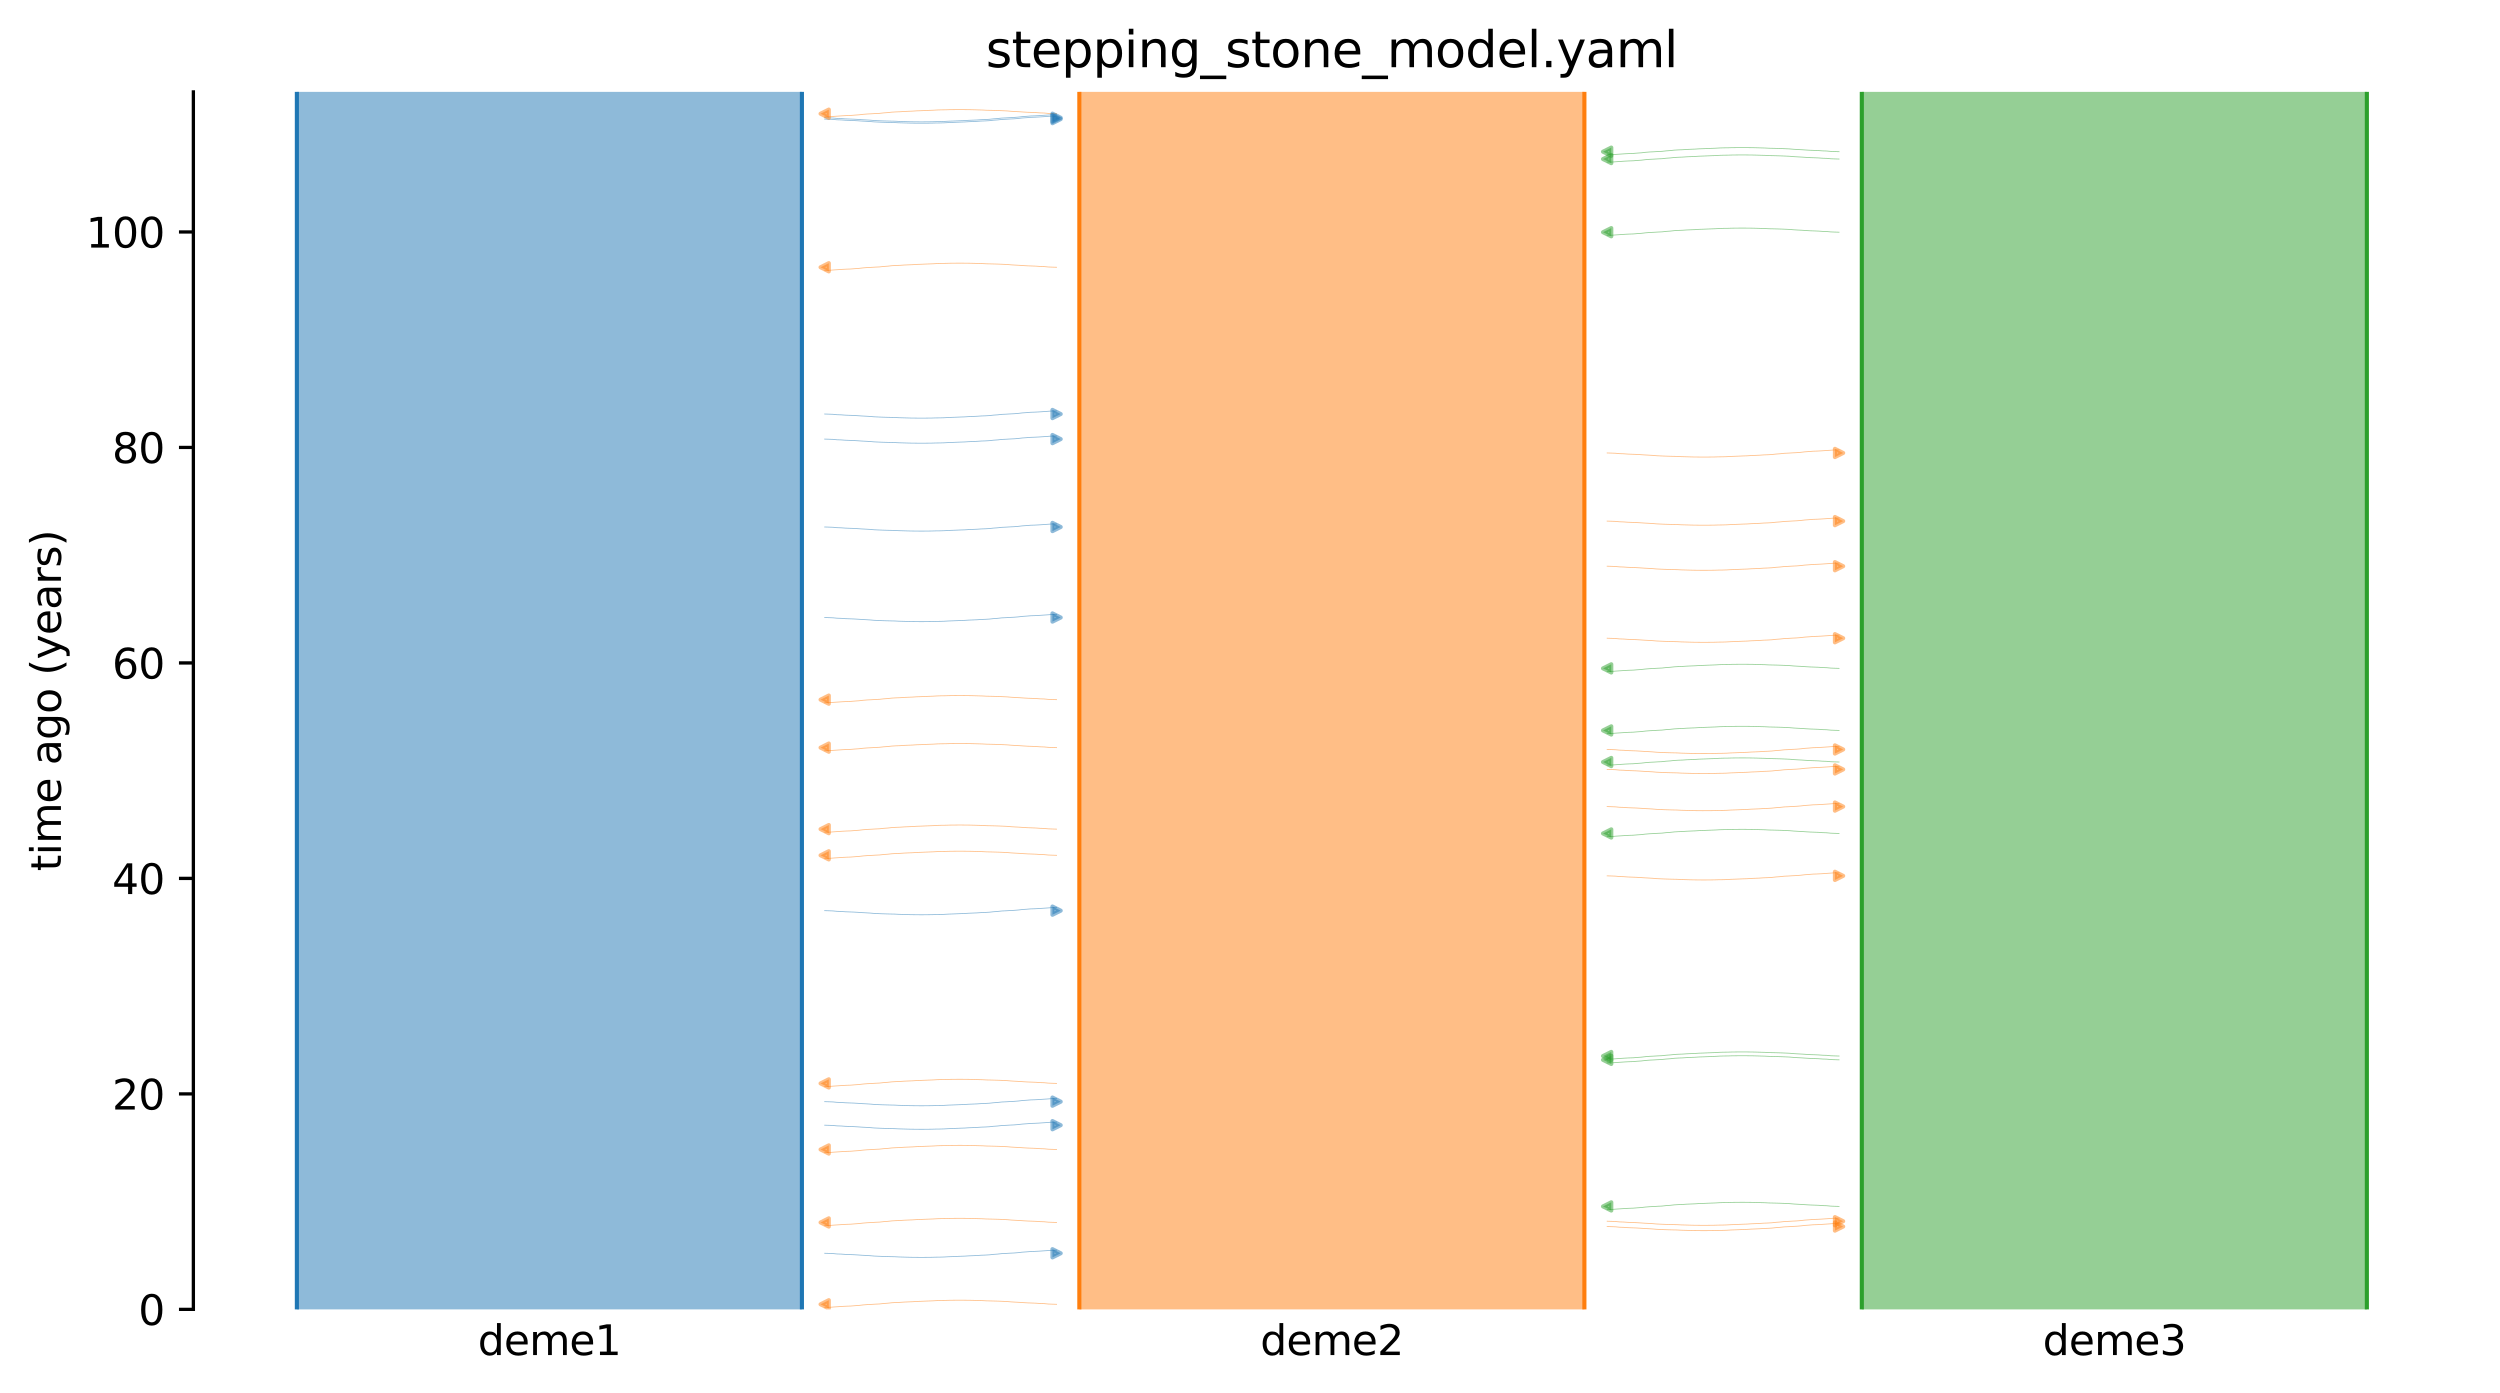 <?xml version="1.0" encoding="utf-8" standalone="no"?>
<!DOCTYPE svg PUBLIC "-//W3C//DTD SVG 1.1//EN"
  "http://www.w3.org/Graphics/SVG/1.1/DTD/svg11.dtd">
<svg xmlns:xlink="http://www.w3.org/1999/xlink" width="607.2pt" height="338.4pt" viewBox="0 0 607.2 338.4" xmlns="http://www.w3.org/2000/svg" version="1.1">
 <defs>
  <style type="text/css">*{stroke-linejoin: round; stroke-linecap: butt}</style>
 </defs>
 <g id="figure_1">
  <g id="patch_1">
   <path d="M 0 338.4 
L 607.2 338.4 
L 607.2 0 
L 0 0 
z
" style="fill: #ffffff"/>
  </g>
  <g id="axes_1">
   <g id="patch_2">
    <path d="M 46.966 318.022 
L 600 318.022 
L 600 22.318 
L 46.966 22.318 
z
" style="fill: #ffffff"/>
   </g>
   <path d="M 200.299 100.558 
L 201.299 100.59 
L 202.299 100.627 
L 203.299 100.724 
L 204.299 100.757 
L 205.299 100.83 
L 206.299 100.869 
L 207.299 100.904 
L 208.299 100.962 
L 209.299 101.032 
L 210.299 101.084 
L 211.299 101.144 
L 212.299 101.232 
L 213.299 101.278 
L 214.299 101.32 
L 215.299 101.351 
L 216.299 101.377 
L 217.299 101.398 
L 218.299 101.452 
L 219.299 101.48 
L 220.299 101.51 
L 221.299 101.536 
L 222.299 101.547 
L 223.299 101.557 
L 224.299 101.557 
L 225.299 101.547 
L 226.299 101.535 
L 227.299 101.504 
L 228.299 101.493 
L 229.299 101.463 
L 230.299 101.403 
L 231.299 101.366 
L 232.299 101.327 
L 233.299 101.285 
L 234.299 101.252 
L 235.299 101.184 
L 236.299 101.145 
L 237.299 101.103 
L 238.299 101.032 
L 239.299 100.996 
L 240.299 100.937 
L 241.299 100.826 
L 242.299 100.756 
L 243.299 100.643 
L 244.299 100.597 
L 245.299 100.536 
L 246.299 100.487 
L 247.299 100.406 
L 248.299 100.288 
L 249.299 100.218 
L 250.299 100.134 
L 251.299 100.101 
L 252.299 100.05 
L 253.299 99.982 
L 254.299 99.915 
L 255.299 99.838 
L 256.62 99.811 
" clip-path="url(#p2174785d1d)" style="fill: none; stroke: #1f77b4; stroke-opacity: 0.5; stroke-width: 0.2; stroke-linecap: square"/>
   <path d="M 200.299 127.995 
L 201.299 128.026 
L 202.299 128.063 
L 203.299 128.161 
L 204.299 128.194 
L 205.299 128.267 
L 206.299 128.306 
L 207.299 128.341 
L 208.299 128.399 
L 209.299 128.469 
L 210.299 128.521 
L 211.299 128.58 
L 212.299 128.669 
L 213.299 128.715 
L 214.299 128.757 
L 215.299 128.788 
L 216.299 128.814 
L 217.299 128.835 
L 218.299 128.889 
L 219.299 128.917 
L 220.299 128.947 
L 221.299 128.972 
L 222.299 128.983 
L 223.299 128.993 
L 224.299 128.993 
L 225.299 128.984 
L 226.299 128.972 
L 227.299 128.941 
L 228.299 128.93 
L 229.299 128.9 
L 230.299 128.84 
L 231.299 128.803 
L 232.299 128.764 
L 233.299 128.721 
L 234.299 128.689 
L 235.299 128.621 
L 236.299 128.582 
L 237.299 128.539 
L 238.299 128.469 
L 239.299 128.432 
L 240.299 128.374 
L 241.299 128.263 
L 242.299 128.192 
L 243.299 128.079 
L 244.299 128.034 
L 245.299 127.972 
L 246.299 127.924 
L 247.299 127.843 
L 248.299 127.724 
L 249.299 127.654 
L 250.299 127.571 
L 251.299 127.538 
L 252.299 127.487 
L 253.299 127.418 
L 254.299 127.352 
L 255.299 127.275 
L 256.62 127.248 
" clip-path="url(#p2174785d1d)" style="fill: none; stroke: #1f77b4; stroke-opacity: 0.5; stroke-width: 0.2; stroke-linecap: square"/>
   <path d="M 200.299 28.928 
L 201.299 28.96 
L 202.299 28.997 
L 203.299 29.095 
L 204.299 29.127 
L 205.299 29.201 
L 206.299 29.239 
L 207.299 29.275 
L 208.299 29.332 
L 209.299 29.403 
L 210.299 29.455 
L 211.299 29.514 
L 212.299 29.602 
L 213.299 29.648 
L 214.299 29.691 
L 215.299 29.721 
L 216.299 29.747 
L 217.299 29.768 
L 218.299 29.823 
L 219.299 29.851 
L 220.299 29.88 
L 221.299 29.906 
L 222.299 29.917 
L 223.299 29.927 
L 224.299 29.927 
L 225.299 29.917 
L 226.299 29.906 
L 227.299 29.875 
L 228.299 29.863 
L 229.299 29.833 
L 230.299 29.774 
L 231.299 29.736 
L 232.299 29.697 
L 233.299 29.655 
L 234.299 29.622 
L 235.299 29.555 
L 236.299 29.516 
L 237.299 29.473 
L 238.299 29.402 
L 239.299 29.366 
L 240.299 29.307 
L 241.299 29.197 
L 242.299 29.126 
L 243.299 29.013 
L 244.299 28.967 
L 245.299 28.906 
L 246.299 28.857 
L 247.299 28.777 
L 248.299 28.658 
L 249.299 28.588 
L 250.299 28.505 
L 251.299 28.471 
L 252.299 28.42 
L 253.299 28.352 
L 254.299 28.286 
L 255.299 28.209 
L 256.62 28.181 
" clip-path="url(#p2174785d1d)" style="fill: none; stroke: #1f77b4; stroke-opacity: 0.5; stroke-width: 0.2; stroke-linecap: square"/>
   <path d="M 200.299 28.595 
L 201.299 28.626 
L 202.299 28.663 
L 203.299 28.761 
L 204.299 28.793 
L 205.299 28.867 
L 206.299 28.905 
L 207.299 28.941 
L 208.299 28.998 
L 209.299 29.069 
L 210.299 29.121 
L 211.299 29.18 
L 212.299 29.268 
L 213.299 29.314 
L 214.299 29.357 
L 215.299 29.387 
L 216.299 29.413 
L 217.299 29.434 
L 218.299 29.489 
L 219.299 29.517 
L 220.299 29.546 
L 221.299 29.572 
L 222.299 29.583 
L 223.299 29.593 
L 224.299 29.593 
L 225.299 29.583 
L 226.299 29.572 
L 227.299 29.541 
L 228.299 29.53 
L 229.299 29.499 
L 230.299 29.44 
L 231.299 29.403 
L 232.299 29.363 
L 233.299 29.321 
L 234.299 29.288 
L 235.299 29.221 
L 236.299 29.182 
L 237.299 29.139 
L 238.299 29.068 
L 239.299 29.032 
L 240.299 28.974 
L 241.299 28.863 
L 242.299 28.792 
L 243.299 28.679 
L 244.299 28.633 
L 245.299 28.572 
L 246.299 28.524 
L 247.299 28.443 
L 248.299 28.324 
L 249.299 28.254 
L 250.299 28.171 
L 251.299 28.138 
L 252.299 28.086 
L 253.299 28.018 
L 254.299 27.952 
L 255.299 27.875 
L 256.62 27.847 
" clip-path="url(#p2174785d1d)" style="fill: none; stroke: #1f77b4; stroke-opacity: 0.5; stroke-width: 0.2; stroke-linecap: square"/>
   <path d="M 200.299 267.569 
L 201.299 267.6 
L 202.299 267.637 
L 203.299 267.735 
L 204.299 267.767 
L 205.299 267.841 
L 206.299 267.88 
L 207.299 267.915 
L 208.299 267.973 
L 209.299 268.043 
L 210.299 268.095 
L 211.299 268.154 
L 212.299 268.242 
L 213.299 268.289 
L 214.299 268.331 
L 215.299 268.361 
L 216.299 268.388 
L 217.299 268.409 
L 218.299 268.463 
L 219.299 268.491 
L 220.299 268.521 
L 221.299 268.546 
L 222.299 268.557 
L 223.299 268.567 
L 224.299 268.567 
L 225.299 268.558 
L 226.299 268.546 
L 227.299 268.515 
L 228.299 268.504 
L 229.299 268.474 
L 230.299 268.414 
L 231.299 268.377 
L 232.299 268.338 
L 233.299 268.295 
L 234.299 268.262 
L 235.299 268.195 
L 236.299 268.156 
L 237.299 268.113 
L 238.299 268.043 
L 239.299 268.006 
L 240.299 267.948 
L 241.299 267.837 
L 242.299 267.766 
L 243.299 267.653 
L 244.299 267.608 
L 245.299 267.546 
L 246.299 267.498 
L 247.299 267.417 
L 248.299 267.298 
L 249.299 267.228 
L 250.299 267.145 
L 251.299 267.112 
L 252.299 267.061 
L 253.299 266.992 
L 254.299 266.926 
L 255.299 266.849 
L 256.62 266.822 
" clip-path="url(#p2174785d1d)" style="fill: none; stroke: #1f77b4; stroke-opacity: 0.5; stroke-width: 0.2; stroke-linecap: square"/>
   <path d="M 200.299 149.983 
L 201.299 150.014 
L 202.299 150.051 
L 203.299 150.149 
L 204.299 150.181 
L 205.299 150.255 
L 206.299 150.294 
L 207.299 150.329 
L 208.299 150.387 
L 209.299 150.457 
L 210.299 150.509 
L 211.299 150.568 
L 212.299 150.656 
L 213.299 150.703 
L 214.299 150.745 
L 215.299 150.775 
L 216.299 150.801 
L 217.299 150.823 
L 218.299 150.877 
L 219.299 150.905 
L 220.299 150.935 
L 221.299 150.96 
L 222.299 150.971 
L 223.299 150.981 
L 224.299 150.981 
L 225.299 150.972 
L 226.299 150.96 
L 227.299 150.929 
L 228.299 150.918 
L 229.299 150.888 
L 230.299 150.828 
L 231.299 150.791 
L 232.299 150.752 
L 233.299 150.709 
L 234.299 150.676 
L 235.299 150.609 
L 236.299 150.57 
L 237.299 150.527 
L 238.299 150.457 
L 239.299 150.42 
L 240.299 150.362 
L 241.299 150.251 
L 242.299 150.18 
L 243.299 150.067 
L 244.299 150.021 
L 245.299 149.96 
L 246.299 149.912 
L 247.299 149.831 
L 248.299 149.712 
L 249.299 149.642 
L 250.299 149.559 
L 251.299 149.526 
L 252.299 149.475 
L 253.299 149.406 
L 254.299 149.34 
L 255.299 149.263 
L 256.62 149.236 
" clip-path="url(#p2174785d1d)" style="fill: none; stroke: #1f77b4; stroke-opacity: 0.5; stroke-width: 0.2; stroke-linecap: square"/>
   <path d="M 200.299 221.177 
L 201.299 221.209 
L 202.299 221.246 
L 203.299 221.343 
L 204.299 221.376 
L 205.299 221.45 
L 206.299 221.488 
L 207.299 221.524 
L 208.299 221.581 
L 209.299 221.652 
L 210.299 221.704 
L 211.299 221.763 
L 212.299 221.851 
L 213.299 221.897 
L 214.299 221.939 
L 215.299 221.97 
L 216.299 221.996 
L 217.299 222.017 
L 218.299 222.072 
L 219.299 222.099 
L 220.299 222.129 
L 221.299 222.155 
L 222.299 222.166 
L 223.299 222.176 
L 224.299 222.176 
L 225.299 222.166 
L 226.299 222.155 
L 227.299 222.124 
L 228.299 222.112 
L 229.299 222.082 
L 230.299 222.022 
L 231.299 221.985 
L 232.299 221.946 
L 233.299 221.904 
L 234.299 221.871 
L 235.299 221.804 
L 236.299 221.764 
L 237.299 221.722 
L 238.299 221.651 
L 239.299 221.615 
L 240.299 221.556 
L 241.299 221.445 
L 242.299 221.375 
L 243.299 221.262 
L 244.299 221.216 
L 245.299 221.155 
L 246.299 221.106 
L 247.299 221.025 
L 248.299 220.907 
L 249.299 220.837 
L 250.299 220.753 
L 251.299 220.72 
L 252.299 220.669 
L 253.299 220.601 
L 254.299 220.534 
L 255.299 220.458 
L 256.62 220.43 
" clip-path="url(#p2174785d1d)" style="fill: none; stroke: #1f77b4; stroke-opacity: 0.5; stroke-width: 0.2; stroke-linecap: square"/>
   <path d="M 200.299 106.647 
L 201.299 106.678 
L 202.299 106.715 
L 203.299 106.813 
L 204.299 106.845 
L 205.299 106.919 
L 206.299 106.957 
L 207.299 106.993 
L 208.299 107.051 
L 209.299 107.121 
L 210.299 107.173 
L 211.299 107.232 
L 212.299 107.32 
L 213.299 107.366 
L 214.299 107.409 
L 215.299 107.439 
L 216.299 107.465 
L 217.299 107.487 
L 218.299 107.541 
L 219.299 107.569 
L 220.299 107.599 
L 221.299 107.624 
L 222.299 107.635 
L 223.299 107.645 
L 224.299 107.645 
L 225.299 107.636 
L 226.299 107.624 
L 227.299 107.593 
L 228.299 107.582 
L 229.299 107.552 
L 230.299 107.492 
L 231.299 107.455 
L 232.299 107.415 
L 233.299 107.373 
L 234.299 107.34 
L 235.299 107.273 
L 236.299 107.234 
L 237.299 107.191 
L 238.299 107.12 
L 239.299 107.084 
L 240.299 107.026 
L 241.299 106.915 
L 242.299 106.844 
L 243.299 106.731 
L 244.299 106.685 
L 245.299 106.624 
L 246.299 106.576 
L 247.299 106.495 
L 248.299 106.376 
L 249.299 106.306 
L 250.299 106.223 
L 251.299 106.19 
L 252.299 106.138 
L 253.299 106.07 
L 254.299 106.004 
L 255.299 105.927 
L 256.62 105.9 
" clip-path="url(#p2174785d1d)" style="fill: none; stroke: #1f77b4; stroke-opacity: 0.5; stroke-width: 0.2; stroke-linecap: square"/>
   <path d="M 200.299 304.396 
L 201.299 304.427 
L 202.299 304.464 
L 203.299 304.562 
L 204.299 304.594 
L 205.299 304.668 
L 206.299 304.706 
L 207.299 304.742 
L 208.299 304.8 
L 209.299 304.87 
L 210.299 304.922 
L 211.299 304.981 
L 212.299 305.069 
L 213.299 305.115 
L 214.299 305.158 
L 215.299 305.188 
L 216.299 305.214 
L 217.299 305.236 
L 218.299 305.29 
L 219.299 305.318 
L 220.299 305.348 
L 221.299 305.373 
L 222.299 305.384 
L 223.299 305.394 
L 224.299 305.394 
L 225.299 305.385 
L 226.299 305.373 
L 227.299 305.342 
L 228.299 305.331 
L 229.299 305.301 
L 230.299 305.241 
L 231.299 305.204 
L 232.299 305.165 
L 233.299 305.122 
L 234.299 305.089 
L 235.299 305.022 
L 236.299 304.983 
L 237.299 304.94 
L 238.299 304.87 
L 239.299 304.833 
L 240.299 304.775 
L 241.299 304.664 
L 242.299 304.593 
L 243.299 304.48 
L 244.299 304.434 
L 245.299 304.373 
L 246.299 304.325 
L 247.299 304.244 
L 248.299 304.125 
L 249.299 304.055 
L 250.299 303.972 
L 251.299 303.939 
L 252.299 303.887 
L 253.299 303.819 
L 254.299 303.753 
L 255.299 303.676 
L 256.62 303.649 
" clip-path="url(#p2174785d1d)" style="fill: none; stroke: #1f77b4; stroke-opacity: 0.5; stroke-width: 0.2; stroke-linecap: square"/>
   <path d="M 200.299 273.286 
L 201.299 273.317 
L 202.299 273.354 
L 203.299 273.452 
L 204.299 273.484 
L 205.299 273.558 
L 206.299 273.597 
L 207.299 273.632 
L 208.299 273.69 
L 209.299 273.76 
L 210.299 273.812 
L 211.299 273.871 
L 212.299 273.959 
L 213.299 274.006 
L 214.299 274.048 
L 215.299 274.078 
L 216.299 274.105 
L 217.299 274.126 
L 218.299 274.18 
L 219.299 274.208 
L 220.299 274.238 
L 221.299 274.263 
L 222.299 274.274 
L 223.299 274.284 
L 224.299 274.284 
L 225.299 274.275 
L 226.299 274.263 
L 227.299 274.232 
L 228.299 274.221 
L 229.299 274.191 
L 230.299 274.131 
L 231.299 274.094 
L 232.299 274.055 
L 233.299 274.012 
L 234.299 273.979 
L 235.299 273.912 
L 236.299 273.873 
L 237.299 273.83 
L 238.299 273.76 
L 239.299 273.723 
L 240.299 273.665 
L 241.299 273.554 
L 242.299 273.483 
L 243.299 273.37 
L 244.299 273.325 
L 245.299 273.263 
L 246.299 273.215 
L 247.299 273.134 
L 248.299 273.015 
L 249.299 272.945 
L 250.299 272.862 
L 251.299 272.829 
L 252.299 272.778 
L 253.299 272.709 
L 254.299 272.643 
L 255.299 272.566 
L 256.62 272.539 
" clip-path="url(#p2174785d1d)" style="fill: none; stroke: #1f77b4; stroke-opacity: 0.5; stroke-width: 0.2; stroke-linecap: square"/>
   <path d="M 256.62 263.138 
L 255.62 263.107 
L 254.62 263.07 
L 253.62 262.972 
L 252.62 262.94 
L 251.62 262.866 
L 250.62 262.827 
L 249.62 262.792 
L 248.62 262.734 
L 247.62 262.664 
L 246.62 262.612 
L 245.62 262.553 
L 244.62 262.465 
L 243.62 262.418 
L 242.62 262.376 
L 241.62 262.346 
L 240.62 262.319 
L 239.62 262.298 
L 238.62 262.244 
L 237.62 262.216 
L 236.62 262.186 
L 235.62 262.161 
L 234.62 262.15 
L 233.62 262.14 
L 232.62 262.14 
L 231.62 262.149 
L 230.62 262.161 
L 229.62 262.192 
L 228.62 262.203 
L 227.62 262.233 
L 226.62 262.293 
L 225.62 262.33 
L 224.62 262.369 
L 223.62 262.412 
L 222.62 262.445 
L 221.62 262.512 
L 220.62 262.551 
L 219.62 262.594 
L 218.62 262.664 
L 217.62 262.701 
L 216.62 262.759 
L 215.62 262.87 
L 214.62 262.941 
L 213.62 263.054 
L 212.62 263.099 
L 211.62 263.161 
L 210.62 263.209 
L 209.62 263.29 
L 208.62 263.409 
L 207.62 263.479 
L 206.62 263.562 
L 205.62 263.595 
L 204.62 263.646 
L 203.62 263.715 
L 202.62 263.781 
L 201.62 263.858 
L 200.299 263.885 
" clip-path="url(#p2174785d1d)" style="fill: none; stroke: #ff7f0e; stroke-opacity: 0.5; stroke-width: 0.2; stroke-linecap: square"/>
   <path d="M 256.62 181.585 
L 255.62 181.553 
L 254.62 181.516 
L 253.62 181.419 
L 252.62 181.386 
L 251.62 181.313 
L 250.62 181.274 
L 249.62 181.239 
L 248.62 181.181 
L 247.62 181.111 
L 246.62 181.059 
L 245.62 180.999 
L 244.62 180.911 
L 243.62 180.865 
L 242.62 180.823 
L 241.62 180.792 
L 240.62 180.766 
L 239.62 180.745 
L 238.62 180.691 
L 237.62 180.663 
L 236.62 180.633 
L 235.62 180.607 
L 234.62 180.596 
L 233.62 180.586 
L 232.62 180.586 
L 231.62 180.596 
L 230.62 180.608 
L 229.62 180.639 
L 228.62 180.65 
L 227.62 180.68 
L 226.62 180.74 
L 225.62 180.777 
L 224.62 180.816 
L 223.62 180.858 
L 222.62 180.891 
L 221.62 180.959 
L 220.62 180.998 
L 219.62 181.04 
L 218.62 181.111 
L 217.62 181.147 
L 216.62 181.206 
L 215.62 181.317 
L 214.62 181.387 
L 213.62 181.5 
L 212.62 181.546 
L 211.62 181.607 
L 210.62 181.656 
L 209.62 181.737 
L 208.62 181.855 
L 207.62 181.925 
L 206.62 182.009 
L 205.62 182.042 
L 204.62 182.093 
L 203.62 182.161 
L 202.62 182.228 
L 201.62 182.305 
L 200.299 182.332 
" clip-path="url(#p2174785d1d)" style="fill: none; stroke: #ff7f0e; stroke-opacity: 0.5; stroke-width: 0.2; stroke-linecap: square"/>
   <path d="M 256.62 64.914 
L 255.62 64.883 
L 254.62 64.846 
L 253.62 64.748 
L 252.62 64.715 
L 251.62 64.642 
L 250.62 64.603 
L 249.62 64.568 
L 248.62 64.51 
L 247.62 64.44 
L 246.62 64.388 
L 245.62 64.329 
L 244.62 64.24 
L 243.62 64.194 
L 242.62 64.152 
L 241.62 64.121 
L 240.62 64.095 
L 239.62 64.074 
L 238.62 64.02 
L 237.62 63.992 
L 236.62 63.962 
L 235.62 63.937 
L 234.62 63.926 
L 233.62 63.915 
L 232.62 63.916 
L 231.62 63.925 
L 230.62 63.937 
L 229.62 63.968 
L 228.62 63.979 
L 227.62 64.009 
L 226.62 64.069 
L 225.62 64.106 
L 224.62 64.145 
L 223.62 64.188 
L 222.62 64.22 
L 221.62 64.288 
L 220.62 64.327 
L 219.62 64.37 
L 218.62 64.44 
L 217.62 64.477 
L 216.62 64.535 
L 215.62 64.646 
L 214.62 64.717 
L 213.62 64.83 
L 212.62 64.875 
L 211.62 64.937 
L 210.62 64.985 
L 209.62 65.066 
L 208.62 65.184 
L 207.62 65.255 
L 206.62 65.338 
L 205.62 65.371 
L 204.62 65.422 
L 203.62 65.491 
L 202.62 65.557 
L 201.62 65.634 
L 200.299 65.661 
" clip-path="url(#p2174785d1d)" style="fill: none; stroke: #ff7f0e; stroke-opacity: 0.5; stroke-width: 0.2; stroke-linecap: square"/>
   <path d="M 256.62 169.932 
L 255.62 169.901 
L 254.62 169.864 
L 253.62 169.766 
L 252.62 169.734 
L 251.62 169.66 
L 250.62 169.621 
L 249.62 169.586 
L 248.62 169.528 
L 247.62 169.458 
L 246.62 169.406 
L 245.62 169.347 
L 244.62 169.259 
L 243.62 169.212 
L 242.62 169.17 
L 241.62 169.139 
L 240.62 169.113 
L 239.62 169.092 
L 238.62 169.038 
L 237.62 169.01 
L 236.62 168.98 
L 235.62 168.955 
L 234.62 168.944 
L 233.62 168.934 
L 232.62 168.934 
L 231.62 168.943 
L 230.62 168.955 
L 229.62 168.986 
L 228.62 168.997 
L 227.62 169.027 
L 226.62 169.087 
L 225.62 169.124 
L 224.62 169.163 
L 223.62 169.206 
L 222.62 169.239 
L 221.62 169.306 
L 220.62 169.345 
L 219.62 169.388 
L 218.62 169.458 
L 217.62 169.495 
L 216.62 169.553 
L 215.62 169.664 
L 214.62 169.735 
L 213.62 169.848 
L 212.62 169.893 
L 211.62 169.955 
L 210.62 170.003 
L 209.62 170.084 
L 208.62 170.203 
L 207.62 170.273 
L 206.62 170.356 
L 205.62 170.389 
L 204.62 170.44 
L 203.62 170.509 
L 202.62 170.575 
L 201.62 170.652 
L 200.299 170.679 
" clip-path="url(#p2174785d1d)" style="fill: none; stroke: #ff7f0e; stroke-opacity: 0.5; stroke-width: 0.2; stroke-linecap: square"/>
   <path d="M 256.62 201.38 
L 255.62 201.348 
L 254.62 201.311 
L 253.62 201.214 
L 252.62 201.181 
L 251.62 201.108 
L 250.62 201.069 
L 249.62 201.034 
L 248.62 200.976 
L 247.62 200.906 
L 246.62 200.854 
L 245.62 200.795 
L 244.62 200.706 
L 243.62 200.66 
L 242.62 200.618 
L 241.62 200.587 
L 240.62 200.561 
L 239.62 200.54 
L 238.62 200.486 
L 237.62 200.458 
L 236.62 200.428 
L 235.62 200.403 
L 234.62 200.391 
L 233.62 200.381 
L 232.62 200.381 
L 231.62 200.391 
L 230.62 200.403 
L 229.62 200.434 
L 228.62 200.445 
L 227.62 200.475 
L 226.62 200.535 
L 225.62 200.572 
L 224.62 200.611 
L 223.62 200.653 
L 222.62 200.686 
L 221.62 200.754 
L 220.62 200.793 
L 219.62 200.835 
L 218.62 200.906 
L 217.62 200.942 
L 216.62 201.001 
L 215.62 201.112 
L 214.62 201.182 
L 213.62 201.295 
L 212.62 201.341 
L 211.62 201.402 
L 210.62 201.451 
L 209.62 201.532 
L 208.62 201.65 
L 207.62 201.72 
L 206.62 201.804 
L 205.62 201.837 
L 204.62 201.888 
L 203.62 201.956 
L 202.62 202.023 
L 201.62 202.1 
L 200.299 202.127 
" clip-path="url(#p2174785d1d)" style="fill: none; stroke: #ff7f0e; stroke-opacity: 0.5; stroke-width: 0.2; stroke-linecap: square"/>
   <path d="M 256.62 27.617 
L 255.62 27.586 
L 254.62 27.549 
L 253.62 27.451 
L 252.62 27.419 
L 251.62 27.345 
L 250.62 27.306 
L 249.62 27.271 
L 248.62 27.213 
L 247.62 27.143 
L 246.62 27.091 
L 245.62 27.032 
L 244.62 26.944 
L 243.62 26.897 
L 242.62 26.855 
L 241.62 26.825 
L 240.62 26.799 
L 239.62 26.777 
L 238.62 26.723 
L 237.62 26.695 
L 236.62 26.665 
L 235.62 26.64 
L 234.62 26.629 
L 233.62 26.619 
L 232.62 26.619 
L 231.62 26.628 
L 230.62 26.64 
L 229.62 26.671 
L 228.62 26.682 
L 227.62 26.712 
L 226.62 26.772 
L 225.62 26.809 
L 224.62 26.848 
L 223.62 26.891 
L 222.62 26.924 
L 221.62 26.991 
L 220.62 27.03 
L 219.62 27.073 
L 218.62 27.143 
L 217.62 27.18 
L 216.62 27.238 
L 215.62 27.349 
L 214.62 27.42 
L 213.62 27.533 
L 212.62 27.579 
L 211.62 27.64 
L 210.62 27.688 
L 209.62 27.769 
L 208.62 27.888 
L 207.62 27.958 
L 206.62 28.041 
L 205.62 28.074 
L 204.62 28.125 
L 203.62 28.194 
L 202.62 28.26 
L 201.62 28.337 
L 200.299 28.364 
" clip-path="url(#p2174785d1d)" style="fill: none; stroke: #ff7f0e; stroke-opacity: 0.5; stroke-width: 0.2; stroke-linecap: square"/>
   <path d="M 256.62 207.739 
L 255.62 207.708 
L 254.62 207.671 
L 253.62 207.573 
L 252.62 207.541 
L 251.62 207.467 
L 250.62 207.428 
L 249.62 207.393 
L 248.62 207.335 
L 247.62 207.265 
L 246.62 207.213 
L 245.62 207.154 
L 244.62 207.066 
L 243.62 207.019 
L 242.62 206.977 
L 241.62 206.947 
L 240.62 206.92 
L 239.62 206.899 
L 238.62 206.845 
L 237.62 206.817 
L 236.62 206.787 
L 235.62 206.762 
L 234.62 206.751 
L 233.62 206.741 
L 232.62 206.741 
L 231.62 206.75 
L 230.62 206.762 
L 229.62 206.793 
L 228.62 206.804 
L 227.62 206.834 
L 226.62 206.894 
L 225.62 206.931 
L 224.62 206.97 
L 223.62 207.013 
L 222.62 207.046 
L 221.62 207.113 
L 220.62 207.152 
L 219.62 207.195 
L 218.62 207.265 
L 217.62 207.302 
L 216.62 207.36 
L 215.62 207.471 
L 214.62 207.542 
L 213.62 207.655 
L 212.62 207.7 
L 211.62 207.762 
L 210.62 207.81 
L 209.62 207.891 
L 208.62 208.01 
L 207.62 208.08 
L 206.62 208.163 
L 205.62 208.196 
L 204.62 208.247 
L 203.62 208.316 
L 202.62 208.382 
L 201.62 208.459 
L 200.299 208.486 
" clip-path="url(#p2174785d1d)" style="fill: none; stroke: #ff7f0e; stroke-opacity: 0.5; stroke-width: 0.2; stroke-linecap: square"/>
   <path d="M 256.62 316.79 
L 255.62 316.759 
L 254.62 316.722 
L 253.62 316.624 
L 252.62 316.592 
L 251.62 316.518 
L 250.62 316.479 
L 249.62 316.444 
L 248.62 316.386 
L 247.62 316.316 
L 246.62 316.264 
L 245.62 316.205 
L 244.62 316.117 
L 243.62 316.07 
L 242.62 316.028 
L 241.62 315.998 
L 240.62 315.972 
L 239.62 315.95 
L 238.62 315.896 
L 237.62 315.868 
L 236.62 315.838 
L 235.62 315.813 
L 234.62 315.802 
L 233.62 315.792 
L 232.62 315.792 
L 231.62 315.801 
L 230.62 315.813 
L 229.62 315.844 
L 228.62 315.855 
L 227.62 315.885 
L 226.62 315.945 
L 225.62 315.982 
L 224.62 316.021 
L 223.62 316.064 
L 222.62 316.097 
L 221.62 316.164 
L 220.62 316.203 
L 219.62 316.246 
L 218.62 316.316 
L 217.62 316.353 
L 216.62 316.411 
L 215.62 316.522 
L 214.62 316.593 
L 213.62 316.706 
L 212.62 316.752 
L 211.62 316.813 
L 210.62 316.861 
L 209.62 316.942 
L 208.62 317.061 
L 207.62 317.131 
L 206.62 317.214 
L 205.62 317.247 
L 204.62 317.298 
L 203.62 317.367 
L 202.62 317.433 
L 201.62 317.51 
L 200.299 317.537 
" clip-path="url(#p2174785d1d)" style="fill: none; stroke: #ff7f0e; stroke-opacity: 0.5; stroke-width: 0.2; stroke-linecap: square"/>
   <path d="M 256.62 279.187 
L 255.62 279.155 
L 254.62 279.119 
L 253.62 279.021 
L 252.62 278.988 
L 251.62 278.915 
L 250.62 278.876 
L 249.62 278.841 
L 248.62 278.783 
L 247.62 278.713 
L 246.62 278.661 
L 245.62 278.602 
L 244.62 278.513 
L 243.62 278.467 
L 242.62 278.425 
L 241.62 278.394 
L 240.62 278.368 
L 239.62 278.347 
L 238.62 278.293 
L 237.62 278.265 
L 236.62 278.235 
L 235.62 278.21 
L 234.62 278.198 
L 233.62 278.188 
L 232.62 278.189 
L 231.62 278.198 
L 230.62 278.21 
L 229.62 278.241 
L 228.62 278.252 
L 227.62 278.282 
L 226.62 278.342 
L 225.62 278.379 
L 224.62 278.418 
L 223.62 278.46 
L 222.62 278.493 
L 221.62 278.561 
L 220.62 278.6 
L 219.62 278.642 
L 218.62 278.713 
L 217.62 278.749 
L 216.62 278.808 
L 215.62 278.919 
L 214.62 278.989 
L 213.62 279.102 
L 212.62 279.148 
L 211.62 279.209 
L 210.62 279.258 
L 209.62 279.339 
L 208.62 279.457 
L 207.62 279.528 
L 206.62 279.611 
L 205.62 279.644 
L 204.62 279.695 
L 203.62 279.764 
L 202.62 279.83 
L 201.62 279.907 
L 200.299 279.934 
" clip-path="url(#p2174785d1d)" style="fill: none; stroke: #ff7f0e; stroke-opacity: 0.5; stroke-width: 0.2; stroke-linecap: square"/>
   <path d="M 256.62 296.909 
L 255.62 296.878 
L 254.62 296.841 
L 253.62 296.743 
L 252.62 296.71 
L 251.62 296.637 
L 250.62 296.598 
L 249.62 296.563 
L 248.62 296.505 
L 247.62 296.435 
L 246.62 296.383 
L 245.62 296.324 
L 244.62 296.235 
L 243.62 296.189 
L 242.62 296.147 
L 241.62 296.116 
L 240.62 296.09 
L 239.62 296.069 
L 238.62 296.015 
L 237.62 295.987 
L 236.62 295.957 
L 235.62 295.932 
L 234.62 295.921 
L 233.62 295.91 
L 232.62 295.911 
L 231.62 295.92 
L 230.62 295.932 
L 229.62 295.963 
L 228.62 295.974 
L 227.62 296.004 
L 226.62 296.064 
L 225.62 296.101 
L 224.62 296.14 
L 223.62 296.183 
L 222.62 296.215 
L 221.62 296.283 
L 220.62 296.322 
L 219.62 296.365 
L 218.62 296.435 
L 217.62 296.472 
L 216.62 296.53 
L 215.62 296.641 
L 214.62 296.712 
L 213.62 296.825 
L 212.62 296.87 
L 211.62 296.932 
L 210.62 296.98 
L 209.62 297.061 
L 208.62 297.179 
L 207.62 297.25 
L 206.62 297.333 
L 205.62 297.366 
L 204.62 297.417 
L 203.62 297.486 
L 202.62 297.552 
L 201.62 297.629 
L 200.299 297.656 
" clip-path="url(#p2174785d1d)" style="fill: none; stroke: #ff7f0e; stroke-opacity: 0.5; stroke-width: 0.2; stroke-linecap: square"/>
   <path d="M 390.346 126.565 
L 391.346 126.596 
L 392.346 126.633 
L 393.346 126.731 
L 394.346 126.764 
L 395.346 126.837 
L 396.346 126.876 
L 397.346 126.911 
L 398.346 126.969 
L 399.346 127.039 
L 400.346 127.091 
L 401.346 127.15 
L 402.346 127.239 
L 403.346 127.285 
L 404.346 127.327 
L 405.346 127.358 
L 406.346 127.384 
L 407.346 127.405 
L 408.346 127.459 
L 409.346 127.487 
L 410.346 127.517 
L 411.346 127.542 
L 412.346 127.553 
L 413.346 127.564 
L 414.346 127.563 
L 415.346 127.554 
L 416.346 127.542 
L 417.346 127.511 
L 418.346 127.5 
L 419.346 127.47 
L 420.346 127.41 
L 421.346 127.373 
L 422.346 127.334 
L 423.346 127.291 
L 424.346 127.259 
L 425.346 127.191 
L 426.346 127.152 
L 427.346 127.109 
L 428.346 127.039 
L 429.346 127.002 
L 430.346 126.944 
L 431.346 126.833 
L 432.346 126.762 
L 433.346 126.649 
L 434.346 126.604 
L 435.346 126.542 
L 436.346 126.494 
L 437.346 126.413 
L 438.346 126.295 
L 439.346 126.224 
L 440.346 126.141 
L 441.346 126.108 
L 442.346 126.057 
L 443.346 125.988 
L 444.346 125.922 
L 445.346 125.845 
L 446.666 125.818 
" clip-path="url(#p2174785d1d)" style="fill: none; stroke: #ff7f0e; stroke-opacity: 0.5; stroke-width: 0.2; stroke-linecap: square"/>
   <path d="M 390.346 297.899 
L 391.346 297.93 
L 392.346 297.967 
L 393.346 298.065 
L 394.346 298.098 
L 395.346 298.171 
L 396.346 298.21 
L 397.346 298.245 
L 398.346 298.303 
L 399.346 298.373 
L 400.346 298.425 
L 401.346 298.484 
L 402.346 298.573 
L 403.346 298.619 
L 404.346 298.661 
L 405.346 298.692 
L 406.346 298.718 
L 407.346 298.739 
L 408.346 298.793 
L 409.346 298.821 
L 410.346 298.851 
L 411.346 298.876 
L 412.346 298.887 
L 413.346 298.898 
L 414.346 298.897 
L 415.346 298.888 
L 416.346 298.876 
L 417.346 298.845 
L 418.346 298.834 
L 419.346 298.804 
L 420.346 298.744 
L 421.346 298.707 
L 422.346 298.668 
L 423.346 298.625 
L 424.346 298.593 
L 425.346 298.525 
L 426.346 298.486 
L 427.346 298.443 
L 428.346 298.373 
L 429.346 298.336 
L 430.346 298.278 
L 431.346 298.167 
L 432.346 298.096 
L 433.346 297.983 
L 434.346 297.938 
L 435.346 297.876 
L 436.346 297.828 
L 437.346 297.747 
L 438.346 297.629 
L 439.346 297.558 
L 440.346 297.475 
L 441.346 297.442 
L 442.346 297.391 
L 443.346 297.322 
L 444.346 297.256 
L 445.346 297.179 
L 446.666 297.152 
" clip-path="url(#p2174785d1d)" style="fill: none; stroke: #ff7f0e; stroke-opacity: 0.5; stroke-width: 0.2; stroke-linecap: square"/>
   <path d="M 390.346 137.518 
L 391.346 137.549 
L 392.346 137.586 
L 393.346 137.684 
L 394.346 137.717 
L 395.346 137.79 
L 396.346 137.829 
L 397.346 137.864 
L 398.346 137.922 
L 399.346 137.992 
L 400.346 138.044 
L 401.346 138.103 
L 402.346 138.192 
L 403.346 138.238 
L 404.346 138.28 
L 405.346 138.311 
L 406.346 138.337 
L 407.346 138.358 
L 408.346 138.412 
L 409.346 138.44 
L 410.346 138.47 
L 411.346 138.495 
L 412.346 138.507 
L 413.346 138.517 
L 414.346 138.516 
L 415.346 138.507 
L 416.346 138.495 
L 417.346 138.464 
L 418.346 138.453 
L 419.346 138.423 
L 420.346 138.363 
L 421.346 138.326 
L 422.346 138.287 
L 423.346 138.244 
L 424.346 138.212 
L 425.346 138.144 
L 426.346 138.105 
L 427.346 138.062 
L 428.346 137.992 
L 429.346 137.955 
L 430.346 137.897 
L 431.346 137.786 
L 432.346 137.715 
L 433.346 137.603 
L 434.346 137.557 
L 435.346 137.495 
L 436.346 137.447 
L 437.346 137.366 
L 438.346 137.248 
L 439.346 137.177 
L 440.346 137.094 
L 441.346 137.061 
L 442.346 137.01 
L 443.346 136.941 
L 444.346 136.875 
L 445.346 136.798 
L 446.666 136.771 
" clip-path="url(#p2174785d1d)" style="fill: none; stroke: #ff7f0e; stroke-opacity: 0.5; stroke-width: 0.2; stroke-linecap: square"/>
   <path d="M 390.346 186.877 
L 391.346 186.908 
L 392.346 186.945 
L 393.346 187.043 
L 394.346 187.075 
L 395.346 187.149 
L 396.346 187.187 
L 397.346 187.223 
L 398.346 187.28 
L 399.346 187.351 
L 400.346 187.403 
L 401.346 187.462 
L 402.346 187.55 
L 403.346 187.596 
L 404.346 187.639 
L 405.346 187.669 
L 406.346 187.695 
L 407.346 187.717 
L 408.346 187.771 
L 409.346 187.799 
L 410.346 187.828 
L 411.346 187.854 
L 412.346 187.865 
L 413.346 187.875 
L 414.346 187.875 
L 415.346 187.865 
L 416.346 187.854 
L 417.346 187.823 
L 418.346 187.812 
L 419.346 187.782 
L 420.346 187.722 
L 421.346 187.685 
L 422.346 187.645 
L 423.346 187.603 
L 424.346 187.57 
L 425.346 187.503 
L 426.346 187.464 
L 427.346 187.421 
L 428.346 187.35 
L 429.346 187.314 
L 430.346 187.256 
L 431.346 187.145 
L 432.346 187.074 
L 433.346 186.961 
L 434.346 186.915 
L 435.346 186.854 
L 436.346 186.806 
L 437.346 186.725 
L 438.346 186.606 
L 439.346 186.536 
L 440.346 186.453 
L 441.346 186.42 
L 442.346 186.368 
L 443.346 186.3 
L 444.346 186.234 
L 445.346 186.157 
L 446.666 186.13 
" clip-path="url(#p2174785d1d)" style="fill: none; stroke: #ff7f0e; stroke-opacity: 0.5; stroke-width: 0.2; stroke-linecap: square"/>
   <path d="M 390.346 212.727 
L 391.346 212.758 
L 392.346 212.795 
L 393.346 212.893 
L 394.346 212.926 
L 395.346 212.999 
L 396.346 213.038 
L 397.346 213.073 
L 398.346 213.131 
L 399.346 213.201 
L 400.346 213.253 
L 401.346 213.312 
L 402.346 213.401 
L 403.346 213.447 
L 404.346 213.489 
L 405.346 213.52 
L 406.346 213.546 
L 407.346 213.567 
L 408.346 213.621 
L 409.346 213.649 
L 410.346 213.679 
L 411.346 213.704 
L 412.346 213.715 
L 413.346 213.726 
L 414.346 213.725 
L 415.346 213.716 
L 416.346 213.704 
L 417.346 213.673 
L 418.346 213.662 
L 419.346 213.632 
L 420.346 213.572 
L 421.346 213.535 
L 422.346 213.496 
L 423.346 213.453 
L 424.346 213.421 
L 425.346 213.353 
L 426.346 213.314 
L 427.346 213.271 
L 428.346 213.201 
L 429.346 213.164 
L 430.346 213.106 
L 431.346 212.995 
L 432.346 212.924 
L 433.346 212.811 
L 434.346 212.766 
L 435.346 212.704 
L 436.346 212.656 
L 437.346 212.575 
L 438.346 212.457 
L 439.346 212.386 
L 440.346 212.303 
L 441.346 212.27 
L 442.346 212.219 
L 443.346 212.15 
L 444.346 212.084 
L 445.346 212.007 
L 446.666 211.98 
" clip-path="url(#p2174785d1d)" style="fill: none; stroke: #ff7f0e; stroke-opacity: 0.5; stroke-width: 0.2; stroke-linecap: square"/>
   <path d="M 390.346 155.01 
L 391.346 155.042 
L 392.346 155.079 
L 393.346 155.177 
L 394.346 155.209 
L 395.346 155.283 
L 396.346 155.321 
L 397.346 155.357 
L 398.346 155.414 
L 399.346 155.485 
L 400.346 155.537 
L 401.346 155.596 
L 402.346 155.684 
L 403.346 155.73 
L 404.346 155.773 
L 405.346 155.803 
L 406.346 155.829 
L 407.346 155.85 
L 408.346 155.905 
L 409.346 155.933 
L 410.346 155.962 
L 411.346 155.988 
L 412.346 155.999 
L 413.346 156.009 
L 414.346 156.009 
L 415.346 155.999 
L 416.346 155.988 
L 417.346 155.957 
L 418.346 155.946 
L 419.346 155.915 
L 420.346 155.856 
L 421.346 155.818 
L 422.346 155.779 
L 423.346 155.737 
L 424.346 155.704 
L 425.346 155.637 
L 426.346 155.598 
L 427.346 155.555 
L 428.346 155.484 
L 429.346 155.448 
L 430.346 155.39 
L 431.346 155.279 
L 432.346 155.208 
L 433.346 155.095 
L 434.346 155.049 
L 435.346 154.988 
L 436.346 154.939 
L 437.346 154.859 
L 438.346 154.74 
L 439.346 154.67 
L 440.346 154.587 
L 441.346 154.553 
L 442.346 154.502 
L 443.346 154.434 
L 444.346 154.368 
L 445.346 154.291 
L 446.666 154.263 
" clip-path="url(#p2174785d1d)" style="fill: none; stroke: #ff7f0e; stroke-opacity: 0.5; stroke-width: 0.2; stroke-linecap: square"/>
   <path d="M 390.346 110.015 
L 391.346 110.046 
L 392.346 110.083 
L 393.346 110.181 
L 394.346 110.214 
L 395.346 110.287 
L 396.346 110.326 
L 397.346 110.361 
L 398.346 110.419 
L 399.346 110.489 
L 400.346 110.541 
L 401.346 110.6 
L 402.346 110.689 
L 403.346 110.735 
L 404.346 110.777 
L 405.346 110.808 
L 406.346 110.834 
L 407.346 110.855 
L 408.346 110.909 
L 409.346 110.937 
L 410.346 110.967 
L 411.346 110.992 
L 412.346 111.003 
L 413.346 111.013 
L 414.346 111.013 
L 415.346 111.004 
L 416.346 110.992 
L 417.346 110.961 
L 418.346 110.95 
L 419.346 110.92 
L 420.346 110.86 
L 421.346 110.823 
L 422.346 110.784 
L 423.346 110.741 
L 424.346 110.709 
L 425.346 110.641 
L 426.346 110.602 
L 427.346 110.559 
L 428.346 110.489 
L 429.346 110.452 
L 430.346 110.394 
L 431.346 110.283 
L 432.346 110.212 
L 433.346 110.099 
L 434.346 110.054 
L 435.346 109.992 
L 436.346 109.944 
L 437.346 109.863 
L 438.346 109.744 
L 439.346 109.674 
L 440.346 109.591 
L 441.346 109.558 
L 442.346 109.507 
L 443.346 109.438 
L 444.346 109.372 
L 445.346 109.295 
L 446.666 109.268 
" clip-path="url(#p2174785d1d)" style="fill: none; stroke: #ff7f0e; stroke-opacity: 0.5; stroke-width: 0.2; stroke-linecap: square"/>
   <path d="M 390.346 296.609 
L 391.346 296.641 
L 392.346 296.678 
L 393.346 296.775 
L 394.346 296.808 
L 395.346 296.882 
L 396.346 296.92 
L 397.346 296.956 
L 398.346 297.013 
L 399.346 297.084 
L 400.346 297.136 
L 401.346 297.195 
L 402.346 297.283 
L 403.346 297.329 
L 404.346 297.372 
L 405.346 297.402 
L 406.346 297.428 
L 407.346 297.449 
L 408.346 297.504 
L 409.346 297.532 
L 410.346 297.561 
L 411.346 297.587 
L 412.346 297.598 
L 413.346 297.608 
L 414.346 297.608 
L 415.346 297.598 
L 416.346 297.587 
L 417.346 297.556 
L 418.346 297.544 
L 419.346 297.514 
L 420.346 297.455 
L 421.346 297.417 
L 422.346 297.378 
L 423.346 297.336 
L 424.346 297.303 
L 425.346 297.236 
L 426.346 297.196 
L 427.346 297.154 
L 428.346 297.083 
L 429.346 297.047 
L 430.346 296.988 
L 431.346 296.877 
L 432.346 296.807 
L 433.346 296.694 
L 434.346 296.648 
L 435.346 296.587 
L 436.346 296.538 
L 437.346 296.457 
L 438.346 296.339 
L 439.346 296.269 
L 440.346 296.185 
L 441.346 296.152 
L 442.346 296.101 
L 443.346 296.033 
L 444.346 295.966 
L 445.346 295.89 
L 446.666 295.862 
" clip-path="url(#p2174785d1d)" style="fill: none; stroke: #ff7f0e; stroke-opacity: 0.5; stroke-width: 0.2; stroke-linecap: square"/>
   <path d="M 390.346 195.902 
L 391.346 195.933 
L 392.346 195.97 
L 393.346 196.068 
L 394.346 196.101 
L 395.346 196.174 
L 396.346 196.213 
L 397.346 196.248 
L 398.346 196.306 
L 399.346 196.376 
L 400.346 196.428 
L 401.346 196.487 
L 402.346 196.576 
L 403.346 196.622 
L 404.346 196.664 
L 405.346 196.695 
L 406.346 196.721 
L 407.346 196.742 
L 408.346 196.796 
L 409.346 196.824 
L 410.346 196.854 
L 411.346 196.879 
L 412.346 196.89 
L 413.346 196.901 
L 414.346 196.9 
L 415.346 196.891 
L 416.346 196.879 
L 417.346 196.848 
L 418.346 196.837 
L 419.346 196.807 
L 420.346 196.747 
L 421.346 196.71 
L 422.346 196.671 
L 423.346 196.628 
L 424.346 196.596 
L 425.346 196.528 
L 426.346 196.489 
L 427.346 196.446 
L 428.346 196.376 
L 429.346 196.339 
L 430.346 196.281 
L 431.346 196.17 
L 432.346 196.099 
L 433.346 195.986 
L 434.346 195.941 
L 435.346 195.879 
L 436.346 195.831 
L 437.346 195.75 
L 438.346 195.632 
L 439.346 195.561 
L 440.346 195.478 
L 441.346 195.445 
L 442.346 195.394 
L 443.346 195.325 
L 444.346 195.259 
L 445.346 195.182 
L 446.666 195.155 
" clip-path="url(#p2174785d1d)" style="fill: none; stroke: #ff7f0e; stroke-opacity: 0.5; stroke-width: 0.2; stroke-linecap: square"/>
   <path d="M 390.346 182.028 
L 391.346 182.06 
L 392.346 182.097 
L 393.346 182.194 
L 394.346 182.227 
L 395.346 182.3 
L 396.346 182.339 
L 397.346 182.374 
L 398.346 182.432 
L 399.346 182.502 
L 400.346 182.554 
L 401.346 182.614 
L 402.346 182.702 
L 403.346 182.748 
L 404.346 182.79 
L 405.346 182.821 
L 406.346 182.847 
L 407.346 182.868 
L 408.346 182.922 
L 409.346 182.95 
L 410.346 182.98 
L 411.346 183.005 
L 412.346 183.017 
L 413.346 183.027 
L 414.346 183.027 
L 415.346 183.017 
L 416.346 183.005 
L 417.346 182.974 
L 418.346 182.963 
L 419.346 182.933 
L 420.346 182.873 
L 421.346 182.836 
L 422.346 182.797 
L 423.346 182.755 
L 424.346 182.722 
L 425.346 182.654 
L 426.346 182.615 
L 427.346 182.573 
L 428.346 182.502 
L 429.346 182.466 
L 430.346 182.407 
L 431.346 182.296 
L 432.346 182.226 
L 433.346 182.113 
L 434.346 182.067 
L 435.346 182.006 
L 436.346 181.957 
L 437.346 181.876 
L 438.346 181.758 
L 439.346 181.688 
L 440.346 181.604 
L 441.346 181.571 
L 442.346 181.52 
L 443.346 181.452 
L 444.346 181.385 
L 445.346 181.308 
L 446.666 181.281 
" clip-path="url(#p2174785d1d)" style="fill: none; stroke: #ff7f0e; stroke-opacity: 0.5; stroke-width: 0.2; stroke-linecap: square"/>
   <path d="M 446.666 177.408 
L 445.666 177.376 
L 444.666 177.339 
L 443.666 177.241 
L 442.666 177.209 
L 441.666 177.135 
L 440.666 177.097 
L 439.666 177.061 
L 438.666 177.004 
L 437.666 176.933 
L 436.666 176.881 
L 435.666 176.822 
L 434.666 176.734 
L 433.666 176.688 
L 432.666 176.645 
L 431.666 176.615 
L 430.666 176.589 
L 429.666 176.568 
L 428.666 176.513 
L 427.666 176.485 
L 426.666 176.456 
L 425.666 176.43 
L 424.666 176.419 
L 423.666 176.409 
L 422.666 176.409 
L 421.666 176.419 
L 420.666 176.43 
L 419.666 176.461 
L 418.666 176.473 
L 417.666 176.503 
L 416.666 176.562 
L 415.666 176.6 
L 414.666 176.639 
L 413.666 176.681 
L 412.666 176.714 
L 411.666 176.781 
L 410.666 176.82 
L 409.666 176.863 
L 408.666 176.934 
L 407.666 176.97 
L 406.666 177.029 
L 405.666 177.139 
L 404.666 177.21 
L 403.666 177.323 
L 402.666 177.369 
L 401.666 177.43 
L 400.666 177.479 
L 399.666 177.559 
L 398.666 177.678 
L 397.666 177.748 
L 396.666 177.831 
L 395.666 177.865 
L 394.666 177.916 
L 393.666 177.984 
L 392.666 178.05 
L 391.666 178.127 
L 390.346 178.155 
" clip-path="url(#p2174785d1d)" style="fill: none; stroke: #2ca02c; stroke-opacity: 0.5; stroke-width: 0.2; stroke-linecap: square"/>
   <path d="M 446.666 293.014 
L 445.666 292.983 
L 444.666 292.946 
L 443.666 292.848 
L 442.666 292.815 
L 441.666 292.742 
L 440.666 292.703 
L 439.666 292.668 
L 438.666 292.61 
L 437.666 292.54 
L 436.666 292.488 
L 435.666 292.429 
L 434.666 292.34 
L 433.666 292.294 
L 432.666 292.252 
L 431.666 292.221 
L 430.666 292.195 
L 429.666 292.174 
L 428.666 292.12 
L 427.666 292.092 
L 426.666 292.062 
L 425.666 292.037 
L 424.666 292.026 
L 423.666 292.015 
L 422.666 292.016 
L 421.666 292.025 
L 420.666 292.037 
L 419.666 292.068 
L 418.666 292.079 
L 417.666 292.109 
L 416.666 292.169 
L 415.666 292.206 
L 414.666 292.245 
L 413.666 292.288 
L 412.666 292.32 
L 411.666 292.388 
L 410.666 292.427 
L 409.666 292.47 
L 408.666 292.54 
L 407.666 292.577 
L 406.666 292.635 
L 405.666 292.746 
L 404.666 292.817 
L 403.666 292.93 
L 402.666 292.975 
L 401.666 293.037 
L 400.666 293.085 
L 399.666 293.166 
L 398.666 293.284 
L 397.666 293.355 
L 396.666 293.438 
L 395.666 293.471 
L 394.666 293.522 
L 393.666 293.591 
L 392.666 293.657 
L 391.666 293.734 
L 390.346 293.761 
" clip-path="url(#p2174785d1d)" style="fill: none; stroke: #2ca02c; stroke-opacity: 0.5; stroke-width: 0.2; stroke-linecap: square"/>
   <path d="M 446.666 56.398 
L 445.666 56.366 
L 444.666 56.329 
L 443.666 56.232 
L 442.666 56.199 
L 441.666 56.126 
L 440.666 56.087 
L 439.666 56.052 
L 438.666 55.994 
L 437.666 55.923 
L 436.666 55.872 
L 435.666 55.812 
L 434.666 55.724 
L 433.666 55.678 
L 432.666 55.636 
L 431.666 55.605 
L 430.666 55.579 
L 429.666 55.558 
L 428.666 55.504 
L 427.666 55.476 
L 426.666 55.446 
L 425.666 55.42 
L 424.666 55.409 
L 423.666 55.399 
L 422.666 55.399 
L 421.666 55.409 
L 420.666 55.421 
L 419.666 55.452 
L 418.666 55.463 
L 417.666 55.493 
L 416.666 55.553 
L 415.666 55.59 
L 414.666 55.629 
L 413.666 55.671 
L 412.666 55.704 
L 411.666 55.772 
L 410.666 55.811 
L 409.666 55.853 
L 408.666 55.924 
L 407.666 55.96 
L 406.666 56.019 
L 405.666 56.13 
L 404.666 56.2 
L 403.666 56.313 
L 402.666 56.359 
L 401.666 56.42 
L 400.666 56.469 
L 399.666 56.55 
L 398.666 56.668 
L 397.666 56.738 
L 396.666 56.822 
L 395.666 56.855 
L 394.666 56.906 
L 393.666 56.974 
L 392.666 57.041 
L 391.666 57.118 
L 390.346 57.145 
" clip-path="url(#p2174785d1d)" style="fill: none; stroke: #2ca02c; stroke-opacity: 0.5; stroke-width: 0.2; stroke-linecap: square"/>
   <path d="M 446.666 36.842 
L 445.666 36.811 
L 444.666 36.774 
L 443.666 36.676 
L 442.666 36.644 
L 441.666 36.57 
L 440.666 36.532 
L 439.666 36.496 
L 438.666 36.438 
L 437.666 36.368 
L 436.666 36.316 
L 435.666 36.257 
L 434.666 36.169 
L 433.666 36.123 
L 432.666 36.08 
L 431.666 36.05 
L 430.666 36.024 
L 429.666 36.002 
L 428.666 35.948 
L 427.666 35.92 
L 426.666 35.89 
L 425.666 35.865 
L 424.666 35.854 
L 423.666 35.844 
L 422.666 35.844 
L 421.666 35.853 
L 420.666 35.865 
L 419.666 35.896 
L 418.666 35.907 
L 417.666 35.937 
L 416.666 35.997 
L 415.666 36.034 
L 414.666 36.073 
L 413.666 36.116 
L 412.666 36.149 
L 411.666 36.216 
L 410.666 36.255 
L 409.666 36.298 
L 408.666 36.368 
L 407.666 36.405 
L 406.666 36.463 
L 405.666 36.574 
L 404.666 36.645 
L 403.666 36.758 
L 402.666 36.804 
L 401.666 36.865 
L 400.666 36.913 
L 399.666 36.994 
L 398.666 37.113 
L 397.666 37.183 
L 396.666 37.266 
L 395.666 37.299 
L 394.666 37.351 
L 393.666 37.419 
L 392.666 37.485 
L 391.666 37.562 
L 390.346 37.589 
" clip-path="url(#p2174785d1d)" style="fill: none; stroke: #2ca02c; stroke-opacity: 0.5; stroke-width: 0.2; stroke-linecap: square"/>
   <path d="M 446.666 202.432 
L 445.666 202.401 
L 444.666 202.364 
L 443.666 202.266 
L 442.666 202.234 
L 441.666 202.16 
L 440.666 202.122 
L 439.666 202.086 
L 438.666 202.029 
L 437.666 201.958 
L 436.666 201.906 
L 435.666 201.847 
L 434.666 201.759 
L 433.666 201.713 
L 432.666 201.67 
L 431.666 201.64 
L 430.666 201.614 
L 429.666 201.593 
L 428.666 201.538 
L 427.666 201.51 
L 426.666 201.481 
L 425.666 201.455 
L 424.666 201.444 
L 423.666 201.434 
L 422.666 201.434 
L 421.666 201.444 
L 420.666 201.455 
L 419.666 201.486 
L 418.666 201.497 
L 417.666 201.528 
L 416.666 201.587 
L 415.666 201.625 
L 414.666 201.664 
L 413.666 201.706 
L 412.666 201.739 
L 411.666 201.806 
L 410.666 201.845 
L 409.666 201.888 
L 408.666 201.959 
L 407.666 201.995 
L 406.666 202.053 
L 405.666 202.164 
L 404.666 202.235 
L 403.666 202.348 
L 402.666 202.394 
L 401.666 202.455 
L 400.666 202.504 
L 399.666 202.584 
L 398.666 202.703 
L 397.666 202.773 
L 396.666 202.856 
L 395.666 202.889 
L 394.666 202.941 
L 393.666 203.009 
L 392.666 203.075 
L 391.666 203.152 
L 390.346 203.18 
" clip-path="url(#p2174785d1d)" style="fill: none; stroke: #2ca02c; stroke-opacity: 0.5; stroke-width: 0.2; stroke-linecap: square"/>
   <path d="M 446.666 38.629 
L 445.666 38.598 
L 444.666 38.561 
L 443.666 38.463 
L 442.666 38.431 
L 441.666 38.357 
L 440.666 38.318 
L 439.666 38.283 
L 438.666 38.225 
L 437.666 38.155 
L 436.666 38.103 
L 435.666 38.044 
L 434.666 37.956 
L 433.666 37.909 
L 432.666 37.867 
L 431.666 37.836 
L 430.666 37.81 
L 429.666 37.789 
L 428.666 37.735 
L 427.666 37.707 
L 426.666 37.677 
L 425.666 37.652 
L 424.666 37.641 
L 423.666 37.631 
L 422.666 37.631 
L 421.666 37.64 
L 420.666 37.652 
L 419.666 37.683 
L 418.666 37.694 
L 417.666 37.724 
L 416.666 37.784 
L 415.666 37.821 
L 414.666 37.86 
L 413.666 37.903 
L 412.666 37.936 
L 411.666 38.003 
L 410.666 38.042 
L 409.666 38.085 
L 408.666 38.155 
L 407.666 38.192 
L 406.666 38.25 
L 405.666 38.361 
L 404.666 38.432 
L 403.666 38.545 
L 402.666 38.59 
L 401.666 38.652 
L 400.666 38.7 
L 399.666 38.781 
L 398.666 38.9 
L 397.666 38.97 
L 396.666 39.053 
L 395.666 39.086 
L 394.666 39.137 
L 393.666 39.206 
L 392.666 39.272 
L 391.666 39.349 
L 390.346 39.376 
" clip-path="url(#p2174785d1d)" style="fill: none; stroke: #2ca02c; stroke-opacity: 0.5; stroke-width: 0.2; stroke-linecap: square"/>
   <path d="M 446.666 185.077 
L 445.666 185.045 
L 444.666 185.009 
L 443.666 184.911 
L 442.666 184.878 
L 441.666 184.805 
L 440.666 184.766 
L 439.666 184.731 
L 438.666 184.673 
L 437.666 184.603 
L 436.666 184.551 
L 435.666 184.492 
L 434.666 184.403 
L 433.666 184.357 
L 432.666 184.315 
L 431.666 184.284 
L 430.666 184.258 
L 429.666 184.237 
L 428.666 184.183 
L 427.666 184.155 
L 426.666 184.125 
L 425.666 184.1 
L 424.666 184.088 
L 423.666 184.078 
L 422.666 184.078 
L 421.666 184.088 
L 420.666 184.1 
L 419.666 184.131 
L 418.666 184.142 
L 417.666 184.172 
L 416.666 184.232 
L 415.666 184.269 
L 414.666 184.308 
L 413.666 184.35 
L 412.666 184.383 
L 411.666 184.451 
L 410.666 184.49 
L 409.666 184.532 
L 408.666 184.603 
L 407.666 184.639 
L 406.666 184.698 
L 405.666 184.809 
L 404.666 184.879 
L 403.666 184.992 
L 402.666 185.038 
L 401.666 185.099 
L 400.666 185.148 
L 399.666 185.229 
L 398.666 185.347 
L 397.666 185.417 
L 396.666 185.501 
L 395.666 185.534 
L 394.666 185.585 
L 393.666 185.654 
L 392.666 185.72 
L 391.666 185.797 
L 390.346 185.824 
" clip-path="url(#p2174785d1d)" style="fill: none; stroke: #2ca02c; stroke-opacity: 0.5; stroke-width: 0.2; stroke-linecap: square"/>
   <path d="M 446.666 162.336 
L 445.666 162.304 
L 444.666 162.267 
L 443.666 162.17 
L 442.666 162.137 
L 441.666 162.064 
L 440.666 162.025 
L 439.666 161.99 
L 438.666 161.932 
L 437.666 161.862 
L 436.666 161.81 
L 435.666 161.751 
L 434.666 161.662 
L 433.666 161.616 
L 432.666 161.574 
L 431.666 161.543 
L 430.666 161.517 
L 429.666 161.496 
L 428.666 161.442 
L 427.666 161.414 
L 426.666 161.384 
L 425.666 161.359 
L 424.666 161.347 
L 423.666 161.337 
L 422.666 161.337 
L 421.666 161.347 
L 420.666 161.359 
L 419.666 161.39 
L 418.666 161.401 
L 417.666 161.431 
L 416.666 161.491 
L 415.666 161.528 
L 414.666 161.567 
L 413.666 161.609 
L 412.666 161.642 
L 411.666 161.71 
L 410.666 161.749 
L 409.666 161.791 
L 408.666 161.862 
L 407.666 161.898 
L 406.666 161.957 
L 405.666 162.068 
L 404.666 162.138 
L 403.666 162.251 
L 402.666 162.297 
L 401.666 162.358 
L 400.666 162.407 
L 399.666 162.488 
L 398.666 162.606 
L 397.666 162.676 
L 396.666 162.76 
L 395.666 162.793 
L 394.666 162.844 
L 393.666 162.912 
L 392.666 162.979 
L 391.666 163.056 
L 390.346 163.083 
" clip-path="url(#p2174785d1d)" style="fill: none; stroke: #2ca02c; stroke-opacity: 0.5; stroke-width: 0.2; stroke-linecap: square"/>
   <path d="M 446.666 256.49 
L 445.666 256.459 
L 444.666 256.422 
L 443.666 256.324 
L 442.666 256.291 
L 441.666 256.218 
L 440.666 256.179 
L 439.666 256.144 
L 438.666 256.086 
L 437.666 256.016 
L 436.666 255.964 
L 435.666 255.905 
L 434.666 255.816 
L 433.666 255.77 
L 432.666 255.728 
L 431.666 255.697 
L 430.666 255.671 
L 429.666 255.65 
L 428.666 255.596 
L 427.666 255.568 
L 426.666 255.538 
L 425.666 255.513 
L 424.666 255.501 
L 423.666 255.491 
L 422.666 255.492 
L 421.666 255.501 
L 420.666 255.513 
L 419.666 255.544 
L 418.666 255.555 
L 417.666 255.585 
L 416.666 255.645 
L 415.666 255.682 
L 414.666 255.721 
L 413.666 255.764 
L 412.666 255.796 
L 411.666 255.864 
L 410.666 255.903 
L 409.666 255.946 
L 408.666 256.016 
L 407.666 256.052 
L 406.666 256.111 
L 405.666 256.222 
L 404.666 256.292 
L 403.666 256.405 
L 402.666 256.451 
L 401.666 256.512 
L 400.666 256.561 
L 399.666 256.642 
L 398.666 256.76 
L 397.666 256.831 
L 396.666 256.914 
L 395.666 256.947 
L 394.666 256.998 
L 393.666 257.067 
L 392.666 257.133 
L 391.666 257.21 
L 390.346 257.237 
" clip-path="url(#p2174785d1d)" style="fill: none; stroke: #2ca02c; stroke-opacity: 0.5; stroke-width: 0.2; stroke-linecap: square"/>
   <path d="M 446.666 257.413 
L 445.666 257.382 
L 444.666 257.345 
L 443.666 257.247 
L 442.666 257.215 
L 441.666 257.141 
L 440.666 257.102 
L 439.666 257.067 
L 438.666 257.009 
L 437.666 256.939 
L 436.666 256.887 
L 435.666 256.828 
L 434.666 256.739 
L 433.666 256.693 
L 432.666 256.651 
L 431.666 256.62 
L 430.666 256.594 
L 429.666 256.573 
L 428.666 256.519 
L 427.666 256.491 
L 426.666 256.461 
L 425.666 256.436 
L 424.666 256.425 
L 423.666 256.415 
L 422.666 256.415 
L 421.666 256.424 
L 420.666 256.436 
L 419.666 256.467 
L 418.666 256.478 
L 417.666 256.508 
L 416.666 256.568 
L 415.666 256.605 
L 414.666 256.644 
L 413.666 256.687 
L 412.666 256.719 
L 411.666 256.787 
L 410.666 256.826 
L 409.666 256.869 
L 408.666 256.939 
L 407.666 256.976 
L 406.666 257.034 
L 405.666 257.145 
L 404.666 257.216 
L 403.666 257.329 
L 402.666 257.374 
L 401.666 257.436 
L 400.666 257.484 
L 399.666 257.565 
L 398.666 257.684 
L 397.666 257.754 
L 396.666 257.837 
L 395.666 257.87 
L 394.666 257.921 
L 393.666 257.99 
L 392.666 258.056 
L 391.666 258.133 
L 390.346 258.16 
" clip-path="url(#p2174785d1d)" style="fill: none; stroke: #2ca02c; stroke-opacity: 0.5; stroke-width: 0.2; stroke-linecap: square"/>
   <g id="patch_3">
    <path d="M 72.104 22.318 
L 72.104 318.022 
M 194.769 22.318 
L 194.769 318.022 
" clip-path="url(#p2174785d1d)" style="fill: none; stroke: #ffffff; stroke-width: 3; stroke-linejoin: miter"/>
    <path d="M 72.104 22.318 
L 72.104 318.022 
M 194.769 22.318 
L 194.769 318.022 
" clip-path="url(#p2174785d1d)" style="fill: none; stroke: #1f77b4; stroke-linejoin: miter"/>
    <g id="PolyCollection_1">
     <path d="M 194.769 22.318 
L 72.104 22.318 
L 72.104 318.022 
L 194.769 318.022 
L 194.769 318.022 
L 194.769 22.318 
z
" clip-path="url(#p2174785d1d)" style="fill: #1f77b4; fill-opacity: 0.5"/>
    </g>
    <g id="patch_4">
     <path d="M 262.15 22.318 
L 262.15 318.022 
M 384.816 22.318 
L 384.816 318.022 
" clip-path="url(#p2174785d1d)" style="fill: none; stroke: #ffffff; stroke-width: 3; stroke-linejoin: miter"/>
     <path d="M 262.15 22.318 
L 262.15 318.022 
M 384.816 22.318 
L 384.816 318.022 
" clip-path="url(#p2174785d1d)" style="fill: none; stroke: #ff7f0e; stroke-linejoin: miter"/>
     <g id="PolyCollection_2">
      <path d="M 384.816 22.318 
L 262.15 22.318 
L 262.15 318.022 
L 384.816 318.022 
L 384.816 318.022 
L 384.816 22.318 
z
" clip-path="url(#p2174785d1d)" style="fill: #ff7f0e; fill-opacity: 0.5"/>
     </g>
     <g id="patch_5">
      <path d="M 452.197 22.318 
L 452.197 318.022 
M 574.862 22.318 
L 574.862 318.022 
" clip-path="url(#p2174785d1d)" style="fill: none; stroke: #ffffff; stroke-width: 3; stroke-linejoin: miter"/>
      <path d="M 452.197 22.318 
L 452.197 318.022 
M 574.862 22.318 
L 574.862 318.022 
" clip-path="url(#p2174785d1d)" style="fill: none; stroke: #2ca02c; stroke-linejoin: miter"/>
      <g id="PolyCollection_3">
       <path d="M 574.862 22.318 
L 452.197 22.318 
L 452.197 318.022 
L 574.862 318.022 
L 574.862 318.022 
L 574.862 22.318 
z
" clip-path="url(#p2174785d1d)" style="fill: #2ca02c; fill-opacity: 0.5"/>
      </g>
      <g id="matplotlib.axis_1">
       <g id="xtick_1">
        <g id="line2d_1"/>
        <g id="text_1">
         <!-- deme1 -->
         <g transform="translate(116.057 329.12) scale(0.1 -0.1)">
          <defs>
           <path id="DejaVuSans-64" d="M 2906 2969 
L 2906 4863 
L 3481 4863 
L 3481 0 
L 2906 0 
L 2906 525 
Q 2725 213 2448 61 
Q 2172 -91 1784 -91 
Q 1150 -91 751 415 
Q 353 922 353 1747 
Q 353 2572 751 3078 
Q 1150 3584 1784 3584 
Q 2172 3584 2448 3432 
Q 2725 3281 2906 2969 
z
M 947 1747 
Q 947 1113 1208 752 
Q 1469 391 1925 391 
Q 2381 391 2643 752 
Q 2906 1113 2906 1747 
Q 2906 2381 2643 2742 
Q 2381 3103 1925 3103 
Q 1469 3103 1208 2742 
Q 947 2381 947 1747 
z
" transform="scale(0.016)"/>
           <path id="DejaVuSans-65" d="M 3597 1894 
L 3597 1613 
L 953 1613 
Q 991 1019 1311 708 
Q 1631 397 2203 397 
Q 2534 397 2845 478 
Q 3156 559 3463 722 
L 3463 178 
Q 3153 47 2828 -22 
Q 2503 -91 2169 -91 
Q 1331 -91 842 396 
Q 353 884 353 1716 
Q 353 2575 817 3079 
Q 1281 3584 2069 3584 
Q 2775 3584 3186 3129 
Q 3597 2675 3597 1894 
z
M 3022 2063 
Q 3016 2534 2758 2815 
Q 2500 3097 2075 3097 
Q 1594 3097 1305 2825 
Q 1016 2553 972 2059 
L 3022 2063 
z
" transform="scale(0.016)"/>
           <path id="DejaVuSans-6d" d="M 3328 2828 
Q 3544 3216 3844 3400 
Q 4144 3584 4550 3584 
Q 5097 3584 5394 3201 
Q 5691 2819 5691 2113 
L 5691 0 
L 5113 0 
L 5113 2094 
Q 5113 2597 4934 2840 
Q 4756 3084 4391 3084 
Q 3944 3084 3684 2787 
Q 3425 2491 3425 1978 
L 3425 0 
L 2847 0 
L 2847 2094 
Q 2847 2600 2669 2842 
Q 2491 3084 2119 3084 
Q 1678 3084 1418 2786 
Q 1159 2488 1159 1978 
L 1159 0 
L 581 0 
L 581 3500 
L 1159 3500 
L 1159 2956 
Q 1356 3278 1631 3431 
Q 1906 3584 2284 3584 
Q 2666 3584 2933 3390 
Q 3200 3197 3328 2828 
z
" transform="scale(0.016)"/>
           <path id="DejaVuSans-31" d="M 794 531 
L 1825 531 
L 1825 4091 
L 703 3866 
L 703 4441 
L 1819 4666 
L 2450 4666 
L 2450 531 
L 3481 531 
L 3481 0 
L 794 0 
L 794 531 
z
" transform="scale(0.016)"/>
          </defs>
          <use xlink:href="#DejaVuSans-64"/>
          <use xlink:href="#DejaVuSans-65" x="63.477"/>
          <use xlink:href="#DejaVuSans-6d" x="125"/>
          <use xlink:href="#DejaVuSans-65" x="222.412"/>
          <use xlink:href="#DejaVuSans-31" x="283.936"/>
         </g>
        </g>
       </g>
       <g id="xtick_2">
        <g id="line2d_2"/>
        <g id="text_2">
         <!-- deme2 -->
         <g transform="translate(306.104 329.12) scale(0.1 -0.1)">
          <defs>
           <path id="DejaVuSans-32" d="M 1228 531 
L 3431 531 
L 3431 0 
L 469 0 
L 469 531 
Q 828 903 1448 1529 
Q 2069 2156 2228 2338 
Q 2531 2678 2651 2914 
Q 2772 3150 2772 3378 
Q 2772 3750 2511 3984 
Q 2250 4219 1831 4219 
Q 1534 4219 1204 4116 
Q 875 4013 500 3803 
L 500 4441 
Q 881 4594 1212 4672 
Q 1544 4750 1819 4750 
Q 2544 4750 2975 4387 
Q 3406 4025 3406 3419 
Q 3406 3131 3298 2873 
Q 3191 2616 2906 2266 
Q 2828 2175 2409 1742 
Q 1991 1309 1228 531 
z
" transform="scale(0.016)"/>
          </defs>
          <use xlink:href="#DejaVuSans-64"/>
          <use xlink:href="#DejaVuSans-65" x="63.477"/>
          <use xlink:href="#DejaVuSans-6d" x="125"/>
          <use xlink:href="#DejaVuSans-65" x="222.412"/>
          <use xlink:href="#DejaVuSans-32" x="283.936"/>
         </g>
        </g>
       </g>
       <g id="xtick_3">
        <g id="line2d_3"/>
        <g id="text_3">
         <!-- deme3 -->
         <g transform="translate(496.15 329.12) scale(0.1 -0.1)">
          <defs>
           <path id="DejaVuSans-33" d="M 2597 2516 
Q 3050 2419 3304 2112 
Q 3559 1806 3559 1356 
Q 3559 666 3084 287 
Q 2609 -91 1734 -91 
Q 1441 -91 1130 -33 
Q 819 25 488 141 
L 488 750 
Q 750 597 1062 519 
Q 1375 441 1716 441 
Q 2309 441 2620 675 
Q 2931 909 2931 1356 
Q 2931 1769 2642 2001 
Q 2353 2234 1838 2234 
L 1294 2234 
L 1294 2753 
L 1863 2753 
Q 2328 2753 2575 2939 
Q 2822 3125 2822 3475 
Q 2822 3834 2567 4026 
Q 2313 4219 1838 4219 
Q 1578 4219 1281 4162 
Q 984 4106 628 3988 
L 628 4550 
Q 988 4650 1302 4700 
Q 1616 4750 1894 4750 
Q 2613 4750 3031 4423 
Q 3450 4097 3450 3541 
Q 3450 3153 3228 2886 
Q 3006 2619 2597 2516 
z
" transform="scale(0.016)"/>
          </defs>
          <use xlink:href="#DejaVuSans-64"/>
          <use xlink:href="#DejaVuSans-65" x="63.477"/>
          <use xlink:href="#DejaVuSans-6d" x="125"/>
          <use xlink:href="#DejaVuSans-65" x="222.412"/>
          <use xlink:href="#DejaVuSans-33" x="283.936"/>
         </g>
        </g>
       </g>
      </g>
      <g id="matplotlib.axis_2">
       <g id="ytick_1">
        <g id="line2d_4">
         <defs>
          <path id="m3cc28f2137" d="M 0 0 
L -3.5 0 
" style="stroke: #000000; stroke-width: 0.8"/>
         </defs>
         <g>
          <use xlink:href="#m3cc28f2137" x="46.966" y="318.022" style="stroke: #000000; stroke-width: 0.8"/>
         </g>
        </g>
        <g id="text_4">
         <!-- 0 -->
         <g transform="translate(33.603 321.821) scale(0.1 -0.1)">
          <defs>
           <path id="DejaVuSans-30" d="M 2034 4250 
Q 1547 4250 1301 3770 
Q 1056 3291 1056 2328 
Q 1056 1369 1301 889 
Q 1547 409 2034 409 
Q 2525 409 2770 889 
Q 3016 1369 3016 2328 
Q 3016 3291 2770 3770 
Q 2525 4250 2034 4250 
z
M 2034 4750 
Q 2819 4750 3233 4129 
Q 3647 3509 3647 2328 
Q 3647 1150 3233 529 
Q 2819 -91 2034 -91 
Q 1250 -91 836 529 
Q 422 1150 422 2328 
Q 422 3509 836 4129 
Q 1250 4750 2034 4750 
z
" transform="scale(0.016)"/>
          </defs>
          <use xlink:href="#DejaVuSans-30"/>
         </g>
        </g>
       </g>
       <g id="ytick_2">
        <g id="line2d_5">
         <g>
          <use xlink:href="#m3cc28f2137" x="46.966" y="265.685" style="stroke: #000000; stroke-width: 0.8"/>
         </g>
        </g>
        <g id="text_5">
         <!-- 20 -->
         <g transform="translate(27.241 269.484) scale(0.1 -0.1)">
          <use xlink:href="#DejaVuSans-32"/>
          <use xlink:href="#DejaVuSans-30" x="63.623"/>
         </g>
        </g>
       </g>
       <g id="ytick_3">
        <g id="line2d_6">
         <g>
          <use xlink:href="#m3cc28f2137" x="46.966" y="213.348" style="stroke: #000000; stroke-width: 0.8"/>
         </g>
        </g>
        <g id="text_6">
         <!-- 40 -->
         <g transform="translate(27.241 217.147) scale(0.1 -0.1)">
          <defs>
           <path id="DejaVuSans-34" d="M 2419 4116 
L 825 1625 
L 2419 1625 
L 2419 4116 
z
M 2253 4666 
L 3047 4666 
L 3047 1625 
L 3713 1625 
L 3713 1100 
L 3047 1100 
L 3047 0 
L 2419 0 
L 2419 1100 
L 313 1100 
L 313 1709 
L 2253 4666 
z
" transform="scale(0.016)"/>
          </defs>
          <use xlink:href="#DejaVuSans-34"/>
          <use xlink:href="#DejaVuSans-30" x="63.623"/>
         </g>
        </g>
       </g>
       <g id="ytick_4">
        <g id="line2d_7">
         <g>
          <use xlink:href="#m3cc28f2137" x="46.966" y="161.011" style="stroke: #000000; stroke-width: 0.8"/>
         </g>
        </g>
        <g id="text_7">
         <!-- 60 -->
         <g transform="translate(27.241 164.81) scale(0.1 -0.1)">
          <defs>
           <path id="DejaVuSans-36" d="M 2113 2584 
Q 1688 2584 1439 2293 
Q 1191 2003 1191 1497 
Q 1191 994 1439 701 
Q 1688 409 2113 409 
Q 2538 409 2786 701 
Q 3034 994 3034 1497 
Q 3034 2003 2786 2293 
Q 2538 2584 2113 2584 
z
M 3366 4563 
L 3366 3988 
Q 3128 4100 2886 4159 
Q 2644 4219 2406 4219 
Q 1781 4219 1451 3797 
Q 1122 3375 1075 2522 
Q 1259 2794 1537 2939 
Q 1816 3084 2150 3084 
Q 2853 3084 3261 2657 
Q 3669 2231 3669 1497 
Q 3669 778 3244 343 
Q 2819 -91 2113 -91 
Q 1303 -91 875 529 
Q 447 1150 447 2328 
Q 447 3434 972 4092 
Q 1497 4750 2381 4750 
Q 2619 4750 2861 4703 
Q 3103 4656 3366 4563 
z
" transform="scale(0.016)"/>
          </defs>
          <use xlink:href="#DejaVuSans-36"/>
          <use xlink:href="#DejaVuSans-30" x="63.623"/>
         </g>
        </g>
       </g>
       <g id="ytick_5">
        <g id="line2d_8">
         <g>
          <use xlink:href="#m3cc28f2137" x="46.966" y="108.674" style="stroke: #000000; stroke-width: 0.8"/>
         </g>
        </g>
        <g id="text_8">
         <!-- 80 -->
         <g transform="translate(27.241 112.473) scale(0.1 -0.1)">
          <defs>
           <path id="DejaVuSans-38" d="M 2034 2216 
Q 1584 2216 1326 1975 
Q 1069 1734 1069 1313 
Q 1069 891 1326 650 
Q 1584 409 2034 409 
Q 2484 409 2743 651 
Q 3003 894 3003 1313 
Q 3003 1734 2745 1975 
Q 2488 2216 2034 2216 
z
M 1403 2484 
Q 997 2584 770 2862 
Q 544 3141 544 3541 
Q 544 4100 942 4425 
Q 1341 4750 2034 4750 
Q 2731 4750 3128 4425 
Q 3525 4100 3525 3541 
Q 3525 3141 3298 2862 
Q 3072 2584 2669 2484 
Q 3125 2378 3379 2068 
Q 3634 1759 3634 1313 
Q 3634 634 3220 271 
Q 2806 -91 2034 -91 
Q 1263 -91 848 271 
Q 434 634 434 1313 
Q 434 1759 690 2068 
Q 947 2378 1403 2484 
z
M 1172 3481 
Q 1172 3119 1398 2916 
Q 1625 2713 2034 2713 
Q 2441 2713 2670 2916 
Q 2900 3119 2900 3481 
Q 2900 3844 2670 4047 
Q 2441 4250 2034 4250 
Q 1625 4250 1398 4047 
Q 1172 3844 1172 3481 
z
" transform="scale(0.016)"/>
          </defs>
          <use xlink:href="#DejaVuSans-38"/>
          <use xlink:href="#DejaVuSans-30" x="63.623"/>
         </g>
        </g>
       </g>
       <g id="ytick_6">
        <g id="line2d_9">
         <g>
          <use xlink:href="#m3cc28f2137" x="46.966" y="56.337" style="stroke: #000000; stroke-width: 0.8"/>
         </g>
        </g>
        <g id="text_9">
         <!-- 100 -->
         <g transform="translate(20.878 60.136) scale(0.1 -0.1)">
          <use xlink:href="#DejaVuSans-31"/>
          <use xlink:href="#DejaVuSans-30" x="63.623"/>
          <use xlink:href="#DejaVuSans-30" x="127.246"/>
         </g>
        </g>
       </g>
       <g id="text_10">
        <!-- time ago (years) -->
        <g transform="translate(14.798 211.604) rotate(-90) scale(0.1 -0.1)">
         <defs>
          <path id="DejaVuSans-74" d="M 1172 4494 
L 1172 3500 
L 2356 3500 
L 2356 3053 
L 1172 3053 
L 1172 1153 
Q 1172 725 1289 603 
Q 1406 481 1766 481 
L 2356 481 
L 2356 0 
L 1766 0 
Q 1100 0 847 248 
Q 594 497 594 1153 
L 594 3053 
L 172 3053 
L 172 3500 
L 594 3500 
L 594 4494 
L 1172 4494 
z
" transform="scale(0.016)"/>
          <path id="DejaVuSans-69" d="M 603 3500 
L 1178 3500 
L 1178 0 
L 603 0 
L 603 3500 
z
M 603 4863 
L 1178 4863 
L 1178 4134 
L 603 4134 
L 603 4863 
z
" transform="scale(0.016)"/>
          <path id="DejaVuSans-20" transform="scale(0.016)"/>
          <path id="DejaVuSans-61" d="M 2194 1759 
Q 1497 1759 1228 1600 
Q 959 1441 959 1056 
Q 959 750 1161 570 
Q 1363 391 1709 391 
Q 2188 391 2477 730 
Q 2766 1069 2766 1631 
L 2766 1759 
L 2194 1759 
z
M 3341 1997 
L 3341 0 
L 2766 0 
L 2766 531 
Q 2569 213 2275 61 
Q 1981 -91 1556 -91 
Q 1019 -91 701 211 
Q 384 513 384 1019 
Q 384 1609 779 1909 
Q 1175 2209 1959 2209 
L 2766 2209 
L 2766 2266 
Q 2766 2663 2505 2880 
Q 2244 3097 1772 3097 
Q 1472 3097 1187 3025 
Q 903 2953 641 2809 
L 641 3341 
Q 956 3463 1253 3523 
Q 1550 3584 1831 3584 
Q 2591 3584 2966 3190 
Q 3341 2797 3341 1997 
z
" transform="scale(0.016)"/>
          <path id="DejaVuSans-67" d="M 2906 1791 
Q 2906 2416 2648 2759 
Q 2391 3103 1925 3103 
Q 1463 3103 1205 2759 
Q 947 2416 947 1791 
Q 947 1169 1205 825 
Q 1463 481 1925 481 
Q 2391 481 2648 825 
Q 2906 1169 2906 1791 
z
M 3481 434 
Q 3481 -459 3084 -895 
Q 2688 -1331 1869 -1331 
Q 1566 -1331 1297 -1286 
Q 1028 -1241 775 -1147 
L 775 -588 
Q 1028 -725 1275 -790 
Q 1522 -856 1778 -856 
Q 2344 -856 2625 -561 
Q 2906 -266 2906 331 
L 2906 616 
Q 2728 306 2450 153 
Q 2172 0 1784 0 
Q 1141 0 747 490 
Q 353 981 353 1791 
Q 353 2603 747 3093 
Q 1141 3584 1784 3584 
Q 2172 3584 2450 3431 
Q 2728 3278 2906 2969 
L 2906 3500 
L 3481 3500 
L 3481 434 
z
" transform="scale(0.016)"/>
          <path id="DejaVuSans-6f" d="M 1959 3097 
Q 1497 3097 1228 2736 
Q 959 2375 959 1747 
Q 959 1119 1226 758 
Q 1494 397 1959 397 
Q 2419 397 2687 759 
Q 2956 1122 2956 1747 
Q 2956 2369 2687 2733 
Q 2419 3097 1959 3097 
z
M 1959 3584 
Q 2709 3584 3137 3096 
Q 3566 2609 3566 1747 
Q 3566 888 3137 398 
Q 2709 -91 1959 -91 
Q 1206 -91 779 398 
Q 353 888 353 1747 
Q 353 2609 779 3096 
Q 1206 3584 1959 3584 
z
" transform="scale(0.016)"/>
          <path id="DejaVuSans-28" d="M 1984 4856 
Q 1566 4138 1362 3434 
Q 1159 2731 1159 2009 
Q 1159 1288 1364 580 
Q 1569 -128 1984 -844 
L 1484 -844 
Q 1016 -109 783 600 
Q 550 1309 550 2009 
Q 550 2706 781 3412 
Q 1013 4119 1484 4856 
L 1984 4856 
z
" transform="scale(0.016)"/>
          <path id="DejaVuSans-79" d="M 2059 -325 
Q 1816 -950 1584 -1140 
Q 1353 -1331 966 -1331 
L 506 -1331 
L 506 -850 
L 844 -850 
Q 1081 -850 1212 -737 
Q 1344 -625 1503 -206 
L 1606 56 
L 191 3500 
L 800 3500 
L 1894 763 
L 2988 3500 
L 3597 3500 
L 2059 -325 
z
" transform="scale(0.016)"/>
          <path id="DejaVuSans-72" d="M 2631 2963 
Q 2534 3019 2420 3045 
Q 2306 3072 2169 3072 
Q 1681 3072 1420 2755 
Q 1159 2438 1159 1844 
L 1159 0 
L 581 0 
L 581 3500 
L 1159 3500 
L 1159 2956 
Q 1341 3275 1631 3429 
Q 1922 3584 2338 3584 
Q 2397 3584 2469 3576 
Q 2541 3569 2628 3553 
L 2631 2963 
z
" transform="scale(0.016)"/>
          <path id="DejaVuSans-73" d="M 2834 3397 
L 2834 2853 
Q 2591 2978 2328 3040 
Q 2066 3103 1784 3103 
Q 1356 3103 1142 2972 
Q 928 2841 928 2578 
Q 928 2378 1081 2264 
Q 1234 2150 1697 2047 
L 1894 2003 
Q 2506 1872 2764 1633 
Q 3022 1394 3022 966 
Q 3022 478 2636 193 
Q 2250 -91 1575 -91 
Q 1294 -91 989 -36 
Q 684 19 347 128 
L 347 722 
Q 666 556 975 473 
Q 1284 391 1588 391 
Q 1994 391 2212 530 
Q 2431 669 2431 922 
Q 2431 1156 2273 1281 
Q 2116 1406 1581 1522 
L 1381 1569 
Q 847 1681 609 1914 
Q 372 2147 372 2553 
Q 372 3047 722 3315 
Q 1072 3584 1716 3584 
Q 2034 3584 2315 3537 
Q 2597 3491 2834 3397 
z
" transform="scale(0.016)"/>
          <path id="DejaVuSans-29" d="M 513 4856 
L 1013 4856 
Q 1481 4119 1714 3412 
Q 1947 2706 1947 2009 
Q 1947 1309 1714 600 
Q 1481 -109 1013 -844 
L 513 -844 
Q 928 -128 1133 580 
Q 1338 1288 1338 2009 
Q 1338 2731 1133 3434 
Q 928 4138 513 4856 
z
" transform="scale(0.016)"/>
         </defs>
         <use xlink:href="#DejaVuSans-74"/>
         <use xlink:href="#DejaVuSans-69" x="39.209"/>
         <use xlink:href="#DejaVuSans-6d" x="66.992"/>
         <use xlink:href="#DejaVuSans-65" x="164.404"/>
         <use xlink:href="#DejaVuSans-20" x="225.928"/>
         <use xlink:href="#DejaVuSans-61" x="257.715"/>
         <use xlink:href="#DejaVuSans-67" x="318.994"/>
         <use xlink:href="#DejaVuSans-6f" x="382.471"/>
         <use xlink:href="#DejaVuSans-20" x="443.652"/>
         <use xlink:href="#DejaVuSans-28" x="475.439"/>
         <use xlink:href="#DejaVuSans-79" x="514.453"/>
         <use xlink:href="#DejaVuSans-65" x="573.633"/>
         <use xlink:href="#DejaVuSans-61" x="635.156"/>
         <use xlink:href="#DejaVuSans-72" x="696.436"/>
         <use xlink:href="#DejaVuSans-73" x="737.549"/>
         <use xlink:href="#DejaVuSans-29" x="789.648"/>
        </g>
       </g>
      </g>
      <path d="M 257.62 100.558 
L 255.62 99.558 
L 255.62 101.558 
z
" clip-path="url(#p2174785d1d)" style="fill: #1f77b4; fill-opacity: 0.5; stroke: #1f77b4; stroke-opacity: 0.5; stroke-linejoin: miter"/>
      <path d="M 257.62 127.995 
L 255.62 126.995 
L 255.62 128.995 
z
" clip-path="url(#p2174785d1d)" style="fill: #1f77b4; fill-opacity: 0.5; stroke: #1f77b4; stroke-opacity: 0.5; stroke-linejoin: miter"/>
      <path d="M 257.62 28.928 
L 255.62 27.928 
L 255.62 29.928 
z
" clip-path="url(#p2174785d1d)" style="fill: #1f77b4; fill-opacity: 0.5; stroke: #1f77b4; stroke-opacity: 0.5; stroke-linejoin: miter"/>
      <path d="M 257.62 28.595 
L 255.62 27.595 
L 255.62 29.595 
z
" clip-path="url(#p2174785d1d)" style="fill: #1f77b4; fill-opacity: 0.5; stroke: #1f77b4; stroke-opacity: 0.5; stroke-linejoin: miter"/>
      <path d="M 257.62 267.569 
L 255.62 266.569 
L 255.62 268.569 
z
" clip-path="url(#p2174785d1d)" style="fill: #1f77b4; fill-opacity: 0.5; stroke: #1f77b4; stroke-opacity: 0.5; stroke-linejoin: miter"/>
      <path d="M 257.62 149.983 
L 255.62 148.983 
L 255.62 150.983 
z
" clip-path="url(#p2174785d1d)" style="fill: #1f77b4; fill-opacity: 0.5; stroke: #1f77b4; stroke-opacity: 0.5; stroke-linejoin: miter"/>
      <path d="M 257.62 221.177 
L 255.62 220.177 
L 255.62 222.177 
z
" clip-path="url(#p2174785d1d)" style="fill: #1f77b4; fill-opacity: 0.5; stroke: #1f77b4; stroke-opacity: 0.5; stroke-linejoin: miter"/>
      <path d="M 257.62 106.647 
L 255.62 105.647 
L 255.62 107.647 
z
" clip-path="url(#p2174785d1d)" style="fill: #1f77b4; fill-opacity: 0.5; stroke: #1f77b4; stroke-opacity: 0.5; stroke-linejoin: miter"/>
      <path d="M 257.62 304.396 
L 255.62 303.396 
L 255.62 305.396 
z
" clip-path="url(#p2174785d1d)" style="fill: #1f77b4; fill-opacity: 0.5; stroke: #1f77b4; stroke-opacity: 0.5; stroke-linejoin: miter"/>
      <path d="M 257.62 273.286 
L 255.62 272.286 
L 255.62 274.286 
z
" clip-path="url(#p2174785d1d)" style="fill: #1f77b4; fill-opacity: 0.5; stroke: #1f77b4; stroke-opacity: 0.5; stroke-linejoin: miter"/>
      <path d="M 199.299 263.138 
L 201.299 264.138 
L 201.299 262.138 
z
" clip-path="url(#p2174785d1d)" style="fill: #ff7f0e; fill-opacity: 0.5; stroke: #ff7f0e; stroke-opacity: 0.5; stroke-linejoin: miter"/>
      <path d="M 199.299 181.585 
L 201.299 182.585 
L 201.299 180.585 
z
" clip-path="url(#p2174785d1d)" style="fill: #ff7f0e; fill-opacity: 0.5; stroke: #ff7f0e; stroke-opacity: 0.5; stroke-linejoin: miter"/>
      <path d="M 199.299 64.914 
L 201.299 65.914 
L 201.299 63.914 
z
" clip-path="url(#p2174785d1d)" style="fill: #ff7f0e; fill-opacity: 0.5; stroke: #ff7f0e; stroke-opacity: 0.5; stroke-linejoin: miter"/>
      <path d="M 199.299 169.932 
L 201.299 170.932 
L 201.299 168.932 
z
" clip-path="url(#p2174785d1d)" style="fill: #ff7f0e; fill-opacity: 0.5; stroke: #ff7f0e; stroke-opacity: 0.5; stroke-linejoin: miter"/>
      <path d="M 199.299 201.38 
L 201.299 202.38 
L 201.299 200.38 
z
" clip-path="url(#p2174785d1d)" style="fill: #ff7f0e; fill-opacity: 0.5; stroke: #ff7f0e; stroke-opacity: 0.5; stroke-linejoin: miter"/>
      <path d="M 199.299 27.617 
L 201.299 28.617 
L 201.299 26.617 
z
" clip-path="url(#p2174785d1d)" style="fill: #ff7f0e; fill-opacity: 0.5; stroke: #ff7f0e; stroke-opacity: 0.5; stroke-linejoin: miter"/>
      <path d="M 199.299 207.739 
L 201.299 208.739 
L 201.299 206.739 
z
" clip-path="url(#p2174785d1d)" style="fill: #ff7f0e; fill-opacity: 0.5; stroke: #ff7f0e; stroke-opacity: 0.5; stroke-linejoin: miter"/>
      <path d="M 199.299 316.79 
L 201.299 317.79 
L 201.299 315.79 
z
" clip-path="url(#p2174785d1d)" style="fill: #ff7f0e; fill-opacity: 0.5; stroke: #ff7f0e; stroke-opacity: 0.5; stroke-linejoin: miter"/>
      <path d="M 199.299 279.187 
L 201.299 280.187 
L 201.299 278.187 
z
" clip-path="url(#p2174785d1d)" style="fill: #ff7f0e; fill-opacity: 0.5; stroke: #ff7f0e; stroke-opacity: 0.5; stroke-linejoin: miter"/>
      <path d="M 199.299 296.909 
L 201.299 297.909 
L 201.299 295.909 
z
" clip-path="url(#p2174785d1d)" style="fill: #ff7f0e; fill-opacity: 0.5; stroke: #ff7f0e; stroke-opacity: 0.5; stroke-linejoin: miter"/>
      <path d="M 447.666 126.565 
L 445.666 125.565 
L 445.666 127.565 
z
" clip-path="url(#p2174785d1d)" style="fill: #ff7f0e; fill-opacity: 0.5; stroke: #ff7f0e; stroke-opacity: 0.5; stroke-linejoin: miter"/>
      <path d="M 447.666 297.899 
L 445.666 296.899 
L 445.666 298.899 
z
" clip-path="url(#p2174785d1d)" style="fill: #ff7f0e; fill-opacity: 0.5; stroke: #ff7f0e; stroke-opacity: 0.5; stroke-linejoin: miter"/>
      <path d="M 447.666 137.518 
L 445.666 136.518 
L 445.666 138.518 
z
" clip-path="url(#p2174785d1d)" style="fill: #ff7f0e; fill-opacity: 0.5; stroke: #ff7f0e; stroke-opacity: 0.5; stroke-linejoin: miter"/>
      <path d="M 447.666 186.877 
L 445.666 185.877 
L 445.666 187.877 
z
" clip-path="url(#p2174785d1d)" style="fill: #ff7f0e; fill-opacity: 0.5; stroke: #ff7f0e; stroke-opacity: 0.5; stroke-linejoin: miter"/>
      <path d="M 447.666 212.727 
L 445.666 211.727 
L 445.666 213.727 
z
" clip-path="url(#p2174785d1d)" style="fill: #ff7f0e; fill-opacity: 0.5; stroke: #ff7f0e; stroke-opacity: 0.5; stroke-linejoin: miter"/>
      <path d="M 447.666 155.01 
L 445.666 154.01 
L 445.666 156.01 
z
" clip-path="url(#p2174785d1d)" style="fill: #ff7f0e; fill-opacity: 0.5; stroke: #ff7f0e; stroke-opacity: 0.5; stroke-linejoin: miter"/>
      <path d="M 447.666 110.015 
L 445.666 109.015 
L 445.666 111.015 
z
" clip-path="url(#p2174785d1d)" style="fill: #ff7f0e; fill-opacity: 0.5; stroke: #ff7f0e; stroke-opacity: 0.5; stroke-linejoin: miter"/>
      <path d="M 447.666 296.609 
L 445.666 295.609 
L 445.666 297.609 
z
" clip-path="url(#p2174785d1d)" style="fill: #ff7f0e; fill-opacity: 0.5; stroke: #ff7f0e; stroke-opacity: 0.5; stroke-linejoin: miter"/>
      <path d="M 447.666 195.902 
L 445.666 194.902 
L 445.666 196.902 
z
" clip-path="url(#p2174785d1d)" style="fill: #ff7f0e; fill-opacity: 0.5; stroke: #ff7f0e; stroke-opacity: 0.5; stroke-linejoin: miter"/>
      <path d="M 447.666 182.028 
L 445.666 181.028 
L 445.666 183.028 
z
" clip-path="url(#p2174785d1d)" style="fill: #ff7f0e; fill-opacity: 0.5; stroke: #ff7f0e; stroke-opacity: 0.5; stroke-linejoin: miter"/>
      <path d="M 389.346 177.408 
L 391.346 178.408 
L 391.346 176.408 
z
" clip-path="url(#p2174785d1d)" style="fill: #2ca02c; fill-opacity: 0.5; stroke: #2ca02c; stroke-opacity: 0.5; stroke-linejoin: miter"/>
      <path d="M 389.346 293.014 
L 391.346 294.014 
L 391.346 292.014 
z
" clip-path="url(#p2174785d1d)" style="fill: #2ca02c; fill-opacity: 0.5; stroke: #2ca02c; stroke-opacity: 0.5; stroke-linejoin: miter"/>
      <path d="M 389.346 56.398 
L 391.346 57.398 
L 391.346 55.398 
z
" clip-path="url(#p2174785d1d)" style="fill: #2ca02c; fill-opacity: 0.5; stroke: #2ca02c; stroke-opacity: 0.5; stroke-linejoin: miter"/>
      <path d="M 389.346 36.842 
L 391.346 37.842 
L 391.346 35.842 
z
" clip-path="url(#p2174785d1d)" style="fill: #2ca02c; fill-opacity: 0.5; stroke: #2ca02c; stroke-opacity: 0.5; stroke-linejoin: miter"/>
      <path d="M 389.346 202.432 
L 391.346 203.432 
L 391.346 201.432 
z
" clip-path="url(#p2174785d1d)" style="fill: #2ca02c; fill-opacity: 0.5; stroke: #2ca02c; stroke-opacity: 0.5; stroke-linejoin: miter"/>
      <path d="M 389.346 38.629 
L 391.346 39.629 
L 391.346 37.629 
z
" clip-path="url(#p2174785d1d)" style="fill: #2ca02c; fill-opacity: 0.5; stroke: #2ca02c; stroke-opacity: 0.5; stroke-linejoin: miter"/>
      <path d="M 389.346 185.077 
L 391.346 186.077 
L 391.346 184.077 
z
" clip-path="url(#p2174785d1d)" style="fill: #2ca02c; fill-opacity: 0.5; stroke: #2ca02c; stroke-opacity: 0.5; stroke-linejoin: miter"/>
      <path d="M 389.346 162.336 
L 391.346 163.336 
L 391.346 161.336 
z
" clip-path="url(#p2174785d1d)" style="fill: #2ca02c; fill-opacity: 0.5; stroke: #2ca02c; stroke-opacity: 0.5; stroke-linejoin: miter"/>
      <path d="M 389.346 256.49 
L 391.346 257.49 
L 391.346 255.49 
z
" clip-path="url(#p2174785d1d)" style="fill: #2ca02c; fill-opacity: 0.5; stroke: #2ca02c; stroke-opacity: 0.5; stroke-linejoin: miter"/>
      <path d="M 389.346 257.413 
L 391.346 258.413 
L 391.346 256.413 
z
" clip-path="url(#p2174785d1d)" style="fill: #2ca02c; fill-opacity: 0.5; stroke: #2ca02c; stroke-opacity: 0.5; stroke-linejoin: miter"/>
      <g id="patch_6">
       <path d="M 46.966 318.022 
L 46.966 22.318 
" style="fill: none; stroke: #000000; stroke-width: 0.8; stroke-linejoin: miter; stroke-linecap: square"/>
      </g>
      <g id="text_11">
       <!-- stepping_stone_model.yaml -->
       <g transform="translate(239.443 16.318) scale(0.12 -0.12)">
        <defs>
         <path id="DejaVuSans-70" d="M 1159 525 
L 1159 -1331 
L 581 -1331 
L 581 3500 
L 1159 3500 
L 1159 2969 
Q 1341 3281 1617 3432 
Q 1894 3584 2278 3584 
Q 2916 3584 3314 3078 
Q 3713 2572 3713 1747 
Q 3713 922 3314 415 
Q 2916 -91 2278 -91 
Q 1894 -91 1617 61 
Q 1341 213 1159 525 
z
M 3116 1747 
Q 3116 2381 2855 2742 
Q 2594 3103 2138 3103 
Q 1681 3103 1420 2742 
Q 1159 2381 1159 1747 
Q 1159 1113 1420 752 
Q 1681 391 2138 391 
Q 2594 391 2855 752 
Q 3116 1113 3116 1747 
z
" transform="scale(0.016)"/>
         <path id="DejaVuSans-6e" d="M 3513 2113 
L 3513 0 
L 2938 0 
L 2938 2094 
Q 2938 2591 2744 2837 
Q 2550 3084 2163 3084 
Q 1697 3084 1428 2787 
Q 1159 2491 1159 1978 
L 1159 0 
L 581 0 
L 581 3500 
L 1159 3500 
L 1159 2956 
Q 1366 3272 1645 3428 
Q 1925 3584 2291 3584 
Q 2894 3584 3203 3211 
Q 3513 2838 3513 2113 
z
" transform="scale(0.016)"/>
         <path id="DejaVuSans-5f" d="M 3263 -1063 
L 3263 -1509 
L -63 -1509 
L -63 -1063 
L 3263 -1063 
z
" transform="scale(0.016)"/>
         <path id="DejaVuSans-6c" d="M 603 4863 
L 1178 4863 
L 1178 0 
L 603 0 
L 603 4863 
z
" transform="scale(0.016)"/>
         <path id="DejaVuSans-2e" d="M 684 794 
L 1344 794 
L 1344 0 
L 684 0 
L 684 794 
z
" transform="scale(0.016)"/>
        </defs>
        <use xlink:href="#DejaVuSans-73"/>
        <use xlink:href="#DejaVuSans-74" x="52.1"/>
        <use xlink:href="#DejaVuSans-65" x="91.309"/>
        <use xlink:href="#DejaVuSans-70" x="152.832"/>
        <use xlink:href="#DejaVuSans-70" x="216.309"/>
        <use xlink:href="#DejaVuSans-69" x="279.785"/>
        <use xlink:href="#DejaVuSans-6e" x="307.568"/>
        <use xlink:href="#DejaVuSans-67" x="370.947"/>
        <use xlink:href="#DejaVuSans-5f" x="434.424"/>
        <use xlink:href="#DejaVuSans-73" x="484.424"/>
        <use xlink:href="#DejaVuSans-74" x="536.523"/>
        <use xlink:href="#DejaVuSans-6f" x="575.732"/>
        <use xlink:href="#DejaVuSans-6e" x="636.914"/>
        <use xlink:href="#DejaVuSans-65" x="700.293"/>
        <use xlink:href="#DejaVuSans-5f" x="761.816"/>
        <use xlink:href="#DejaVuSans-6d" x="811.816"/>
        <use xlink:href="#DejaVuSans-6f" x="909.229"/>
        <use xlink:href="#DejaVuSans-64" x="970.41"/>
        <use xlink:href="#DejaVuSans-65" x="1033.887"/>
        <use xlink:href="#DejaVuSans-6c" x="1095.41"/>
        <use xlink:href="#DejaVuSans-2e" x="1123.193"/>
        <use xlink:href="#DejaVuSans-79" x="1154.98"/>
        <use xlink:href="#DejaVuSans-61" x="1214.16"/>
        <use xlink:href="#DejaVuSans-6d" x="1275.439"/>
        <use xlink:href="#DejaVuSans-6c" x="1372.852"/>
       </g>
      </g>
     </g>
    </g>
    <defs>
     <clipPath id="p2174785d1d">
      <rect x="46.966" y="22.318" width="553.034" height="295.704"/>
     </clipPath>
    </defs>
   </g>
  </g>
 </g>
</svg>